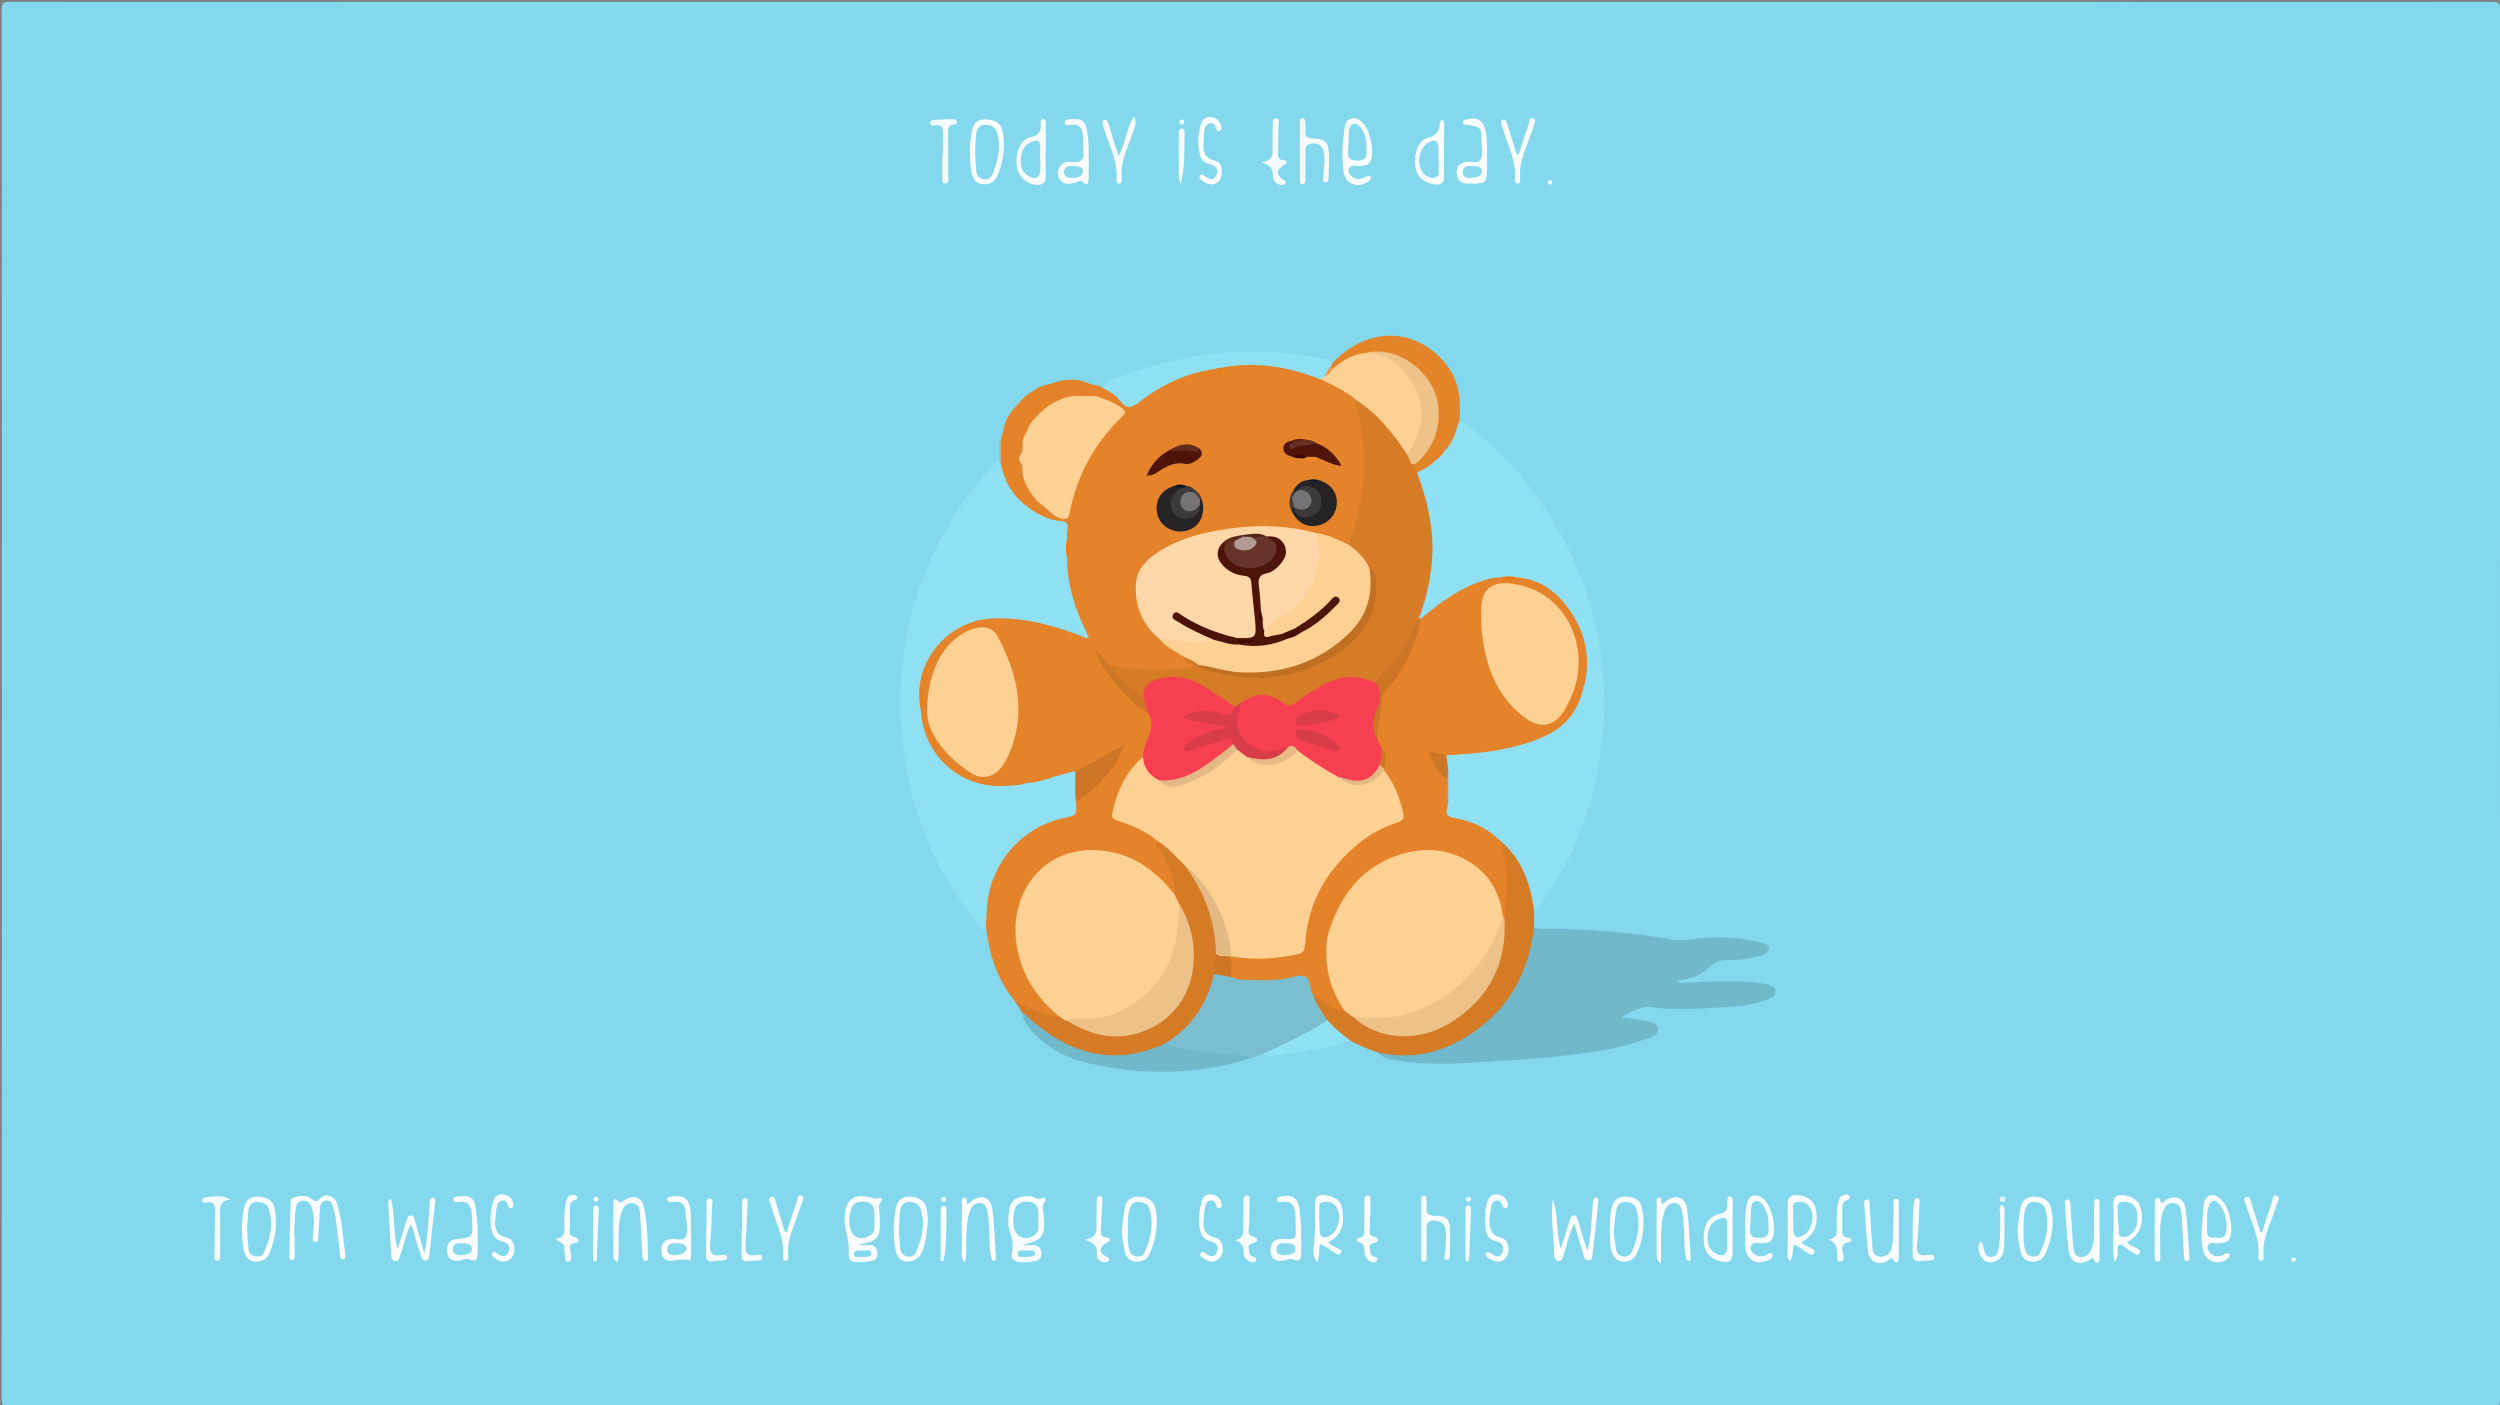 <?xml version="1.0" encoding="utf-8"?>
<!-- Generator: Adobe Illustrator 16.0.4, SVG Export Plug-In . SVG Version: 6.00 Build 0)  -->
<!DOCTYPE svg PUBLIC "-//W3C//DTD SVG 1.1//EN" "http://www.w3.org/Graphics/SVG/1.1/DTD/svg11.dtd">
<svg version="1.1" id="Calque_1" xmlns="http://www.w3.org/2000/svg" xmlns:xlink="http://www.w3.org/1999/xlink" x="0px" y="0px"
	 width="841.89px" height="473.176px" viewBox="0 0 841.89 473.176" enable-background="new 0 0 841.89 473.176"
	 xml:space="preserve">
<rect x="0" y="0" width="841.89" height="473.176" fill="#808080" stroke="none"/>
<g>
	<g>
		<path fill="#83D8EE" d="M719.621,0.657c39.863,0,79.726,0.022,119.589-0.061c2.207-0.004,2.713,0.379,2.712,2.669
			c-0.07,155.947-0.073,311.895,0.013,467.842c0.001,2.559-0.755,2.772-2.938,2.772c-278.493-0.05-556.985-0.05-835.479-0.001
			c-2.179,0.001-2.94-0.208-2.938-2.771C0.666,315.161,0.664,159.214,0.593,3.267c0-2.287,0.501-2.676,2.711-2.67
			c36.577,0.086,73.155,0.061,109.732,0.061c1.133,0.625,2.364,0.317,3.544,0.317c199.833,0.016,399.664,0.016,599.496,0
			C717.257,0.975,718.487,1.282,719.621,0.657z"/>
		<path fill-rule="evenodd" clip-rule="evenodd" fill="#89DAEF" d="M719.621,0.657c-1.46,1.144-3.17,0.634-4.763,0.634
			C557.657,1.316,400.455,1.314,243.253,1.314c-41.928,0-83.856,0.005-125.784-0.021c-1.486-0.001-3.086,0.464-4.434-0.637
			C315.231,0.657,517.426,0.657,719.621,0.657z"/>
		<path fill-rule="evenodd" clip-rule="evenodd" fill="#E48329" d="M348.319,131.477c1.915-1.878,4.641-1.708,6.893-2.735
			c3.596-0.387,7.19-0.503,10.78,0.064c1.658,0.943,3.736,0.66,5.316,1.83c2.705-0.724,4.238,1.268,5.946,2.678
			c3.19,2.632,3.149,2.689,6.592,0.221c6.356-4.556,13.237-8.003,20.877-9.82c1.47-0.35,2.965-0.851,4.475-0.126
			c0.441,0.246,0.631,0.809,1.171,0.94c-0.518-0.318-0.526-0.733-0.226-1.215c1.447-1.46,3.454-1.517,5.205-1.624
			c9.901-0.608,19.606,0.34,28.799,4.446c2.789,1.691,6.026,2.483,8.758,4.292c1.791,1.188,3.882,2.08,4.581,4.414
			c2.896,8.363,3.688,17,3.231,25.771c-0.359,6.904-2.015,13.566-4.176,20.107c-0.346,1.044-0.946,1.967-1.821,2.675
			c-1.772,1.059-3.371,0.059-4.995-0.459c-2.371-0.756-4.555-2.044-7.027-2.515c-7.845-1.619-15.805-2.121-23.753-1.595
			c-9.413,0.622-18.588,2.64-26.828,7.497c-8.863,5.226-10.709,12.733-5.704,21.736c1.178,2.119,2.61,4.018,4.4,5.647
			c1.171,2.376,3.644,3.212,5.585,4.671c1.023,0.77,2.203,1.333,3.045,2.343c0.523,0.848,1.268,1.454,2.062,2.043
			c0.864,0.641,1.319,1.47,0.445,2.485c-0.935,0.909-2.212,1.162-3.346,1.196c-7.939,0.245-15.945,1.43-23.711-1.325
			c-2.235-0.032-2.417-0.879-3.772-2.675c3.611,5.599,8.718,10.765,14.073,15.712c0.66,0.609,1.581,0.751,2.22,1.378
			c2.452,2.911,1.635,6.084,0.566,9.162c-0.703,2.024-1.394,4.053-2.039,6.095c-4.195,4.896-7.693,10.176-9.475,16.489
			c-0.664,2.351-0.087,3.666,2.251,4.479c3.081,1.073,6.062,2.411,8.808,4.22c1.193,0.786,2.363,1.568,2.906,2.98
			c1.305,3.722,4.006,6.789,5.042,10.618c0.661,2.447,2.237,4.905,0.354,7.494c-2.059,0.596-2.916-1.038-3.991-2.2
			c-4.88-5.274-10.639-9.115-17.766-10.524c-16.563-3.274-28.549,6.314-30.437,21.332c-1.37,10.893,2.678,19.855,9.815,27.767
			c1.376,1.525,3.803,2.446,3.448,5.164c-1.419,1.285-3.001,0.84-4.587,0.445c-4.06-1.01-7.588-2.961-10.542-5.932
			c-5.187-6.31-8.029-13.62-9.237-21.629c-0.178-1.18-0.356-2.358-0.535-3.538c-1.3-0.688-1.321-1.938-1.272-3.137
			c0.715-17.635,10.836-31.007,27.196-34.54c2.475-0.535,3.198-1.868,3.508-3.942c2.588-3.12,5.983-5.403,8.727-8.382
			c2.461-2.671,4.73-5.454,6.61-8.885c-5.072,2.516-9.202,6.351-14.655,7.584c-2.258,0.986-4.503,2.015-7.056,1.895
			c-1.629-0.508-3.212-0.154-4.797,0.257c-1.356,0.35-2.699,0.842-4.136,0.627c-0.388-0.059-0.755-0.265-1.167-0.196
			c0.489-0.018,0.823,0.162,0.879,0.7c-0.369,0.926-1.168,1.28-2.037,1.454c-17.557,3.512-29.749-4.894-34.567-22.123
			c-0.383-1.366-0.465-2.822,0.774-3.938c1.218-2.031,0.067-4.247,0.49-5.757c-0.04,1.433,0.25,3.46-0.18,5.468
			c-2.304,0.277-1.936-1.601-2.055-2.788c-1.482-14.766,10.76-28.685,25.559-29.281c8.196-0.33,16.116,0.913,23.865,3.509
			c1.925,0.645,3.805,1.514,6.195,1.805c-3.062-8.051-6.553-15.665-5.4-24.268c0.861-2.088,0.95-4.194,0.144-6.318
			c-0.667-1.983-0.117-4.362-1.949-5.97c-0.104-0.304-0.123-0.613-0.053-0.928c1.944-1.469,2.619-3.577,3.19-5.846
			c2.647-10.507,7.721-19.708,15.171-27.588c2.41-2.548,2.317-3.051-0.777-4.725c-1.748-0.946-3.65-1.469-5.521-2.08
			c-2.252-1.024-4.519-0.981-6.797-0.103c-4.876,0.935-8.989,3.179-12.206,7.017c-0.693,0.827-1.415,1.673-2.51,1.969
			c-0.413,0.018-0.413,0.28-0.295,0.619c0.141,1.967-1.095,3.541-1.439,5.361c-0.333,1.14-0.839,2.239-0.748,3.468
			c-0.062,1.018-0.103,2.035,0.006,3.054c-0.112,1.235,0.381,2.347,0.728,3.486c0.642,3.564,3.476,6.076,4.54,9.436
			c-0.7,1.793-2.146,2.475-3.946,2.643c-5.345-2.413-10.056-10.119-9.642-15.757c0.102-0.515,0.117-1.041,0.203-1.558
			c0.469-1.749,0.049-3.561,0.38-5.32c0.658-0.955,0.321-2.157,0.786-3.16c0.484-3.908,2.366-7.076,5.173-9.752
			C345.497,135.413,347.236,133.84,348.319,131.477z"/>
		<path fill-rule="evenodd" clip-rule="evenodd" fill="#8FE0F3" d="M491.571,141.295c17.472,12.548,30.247,28.863,38.839,48.512
			c7.256,16.595,10.581,34.011,9.717,52.053c-0.9,18.805-5.672,36.656-15.18,53.066c-1.862,3.215-3.864,6.349-5.867,9.479
			c-0.629,0.982-1.104,2.19-2.445,2.51c-1.612-0.817-1.764-2.441-1.987-3.91c-0.983-6.45-4.129-11.896-7.785-17.114
			c-0.566-0.807-1.386-1.388-2.221-1.919c-4.726-3.357-9.683-6.169-15.446-7.438c-3.106-0.684-3.628-2.386-2.329-6.062
			c0.161-0.252,0.356-0.484,0.56-0.701c0.907-3.316,0.824-6.638,0.098-9.973c-0.273-0.163-0.482-0.36-0.674-0.6
			c-0.884-1.605-1.291-3.232-0.31-4.943c2.882-1.952,6.262-1.563,9.459-1.888c7.539-0.761,14.873-2.256,21.986-4.952
			c9.4-3.562,13.858-10.882,14.832-20.267c1.25-12.038-3.052-21.85-13.49-28.581c-2.626-1.693-5.555-2.478-8.552-3.105
			c-1.739-0.735-3.483-0.644-5.229-0.014c-6.965,0.939-13.01,4.034-18.65,8.031c-1.861,1.319-3.654,2.738-5.484,4.102
			c-0.965,0.718-1.938,1.437-3.266,1.168c-0.353-0.125-0.613-0.352-0.794-0.678c-0.742-2.653,0.741-4.923,1.403-7.281
			c3.521-12.536,2.91-24.85-1.544-37.026c-0.491-1.339-1.035-2.66-0.792-4.134c1.028-2.718,3.934-3.307,5.786-5.097
			c1.372-0.986,2.572-2.144,3.51-3.561c1.594-2.179,2.923-4.489,3.755-7.08C489.826,142.786,490.157,141.582,491.571,141.295z"/>
		<path fill-rule="evenodd" clip-rule="evenodd" fill="#8FE0F3" d="M362.381,270.112c0.233,4.463,0.233,4.463-4.371,5.435
			c-13.414,2.829-23.875,14.404-25.462,28.262c-0.31,2.702-0.376,5.433-0.555,8.149c-0.173,1.394-0.244,2.306-1.685,0.537
			c-4.08-5.01-7.823-10.232-11.097-15.804c-9.185-15.63-14.207-32.491-15.669-50.558c-1.963-24.266,3.249-46.815,15.107-67.982
			c4.734-8.451,10.691-15.936,17.171-23.058c0.159-0.221,0.37-0.302,0.636-0.243c0.321,0.237,0.417,0.612,0.572,0.95
			c1.047,6.291,4.057,11.371,9.3,15.072c3.785,0.883,7.361,2.244,10.525,4.559c2.09,0.001,3.079,0.83,2.548,3.082
			c-0.209,0.89-0.033,1.872-0.033,2.811c0.177,2.231,0.176,4.462,0.001,6.693c-0.049,9.532,3.073,18.205,7.329,26.611
			c-1.298,0.605-2.177-0.308-3.121-0.66c-9.6-3.588-19.359-6.249-29.758-5.665c-15.565,0.875-27.062,15.888-23.705,31.01
			l0.001,0.013c0.875,15.35,13.709,26.582,29.015,25.297c2.258-0.19,4.59-0.097,6.757-0.993c2.946-0.92,5.792-2.289,9.003-2.036
			c2.408-0.668,4.816-1.336,7.225-2.004C364.512,263.039,363.797,266.567,362.381,270.112z"/>
		<path fill-rule="evenodd" clip-rule="evenodd" fill="#70B8CA" d="M516.598,312.222c1.426,0.778,2.983,0.58,4.506,0.586
			c14.007,0.05,27.909,1.067,41.729,3.557c3.641,0.655,7.576-0.304,11.374-0.55c6.464-0.418,12.852,0.039,19.121,1.711
			c1.005,0.268,2.372,0.564,2.36,1.911c-0.014,1.425-1.365,1.957-2.491,2.271c-3.586,0.999-7.234,1.749-10.985,1.636
			c-2.588-0.078-4.642,0.355-6.675,2.486c-2.64,2.767-6.472,3.874-10.949,4.453c1.413,1.188,2.315,0.687,3.188,0.639
			c8.734-0.48,17.472-0.951,26.185,0.327c0.431,0.063,0.891,0.111,1.272,0.299c1.133,0.555,2.711,0.743,2.7,2.453
			c-0.009,1.481-1.315,1.943-2.403,2.388c-3.776,1.546-7.792,2.433-11.801,2.601c-9.152,0.383-18.318,1.643-27.488,0.175
			c-3.747-0.6-6.586,1.506-10.32,3.414c3.384,0.493,6.046,0.77,8.656,1.304c1.551,0.318,3.593,0.559,3.803,2.556
			c0.217,2.054-1.743,2.554-3.249,3.132c-9.269,3.557-19.017,4.808-28.787,5.983c-11.279,1.359-22.628,1.753-33.95,2.466
			c-8.083,0.51-16.175,0.122-24.174-1.294c-1.604-0.283-3.139-0.976-4.23-2.329c1.308-1.624,3.047-0.86,4.555-0.656
			c8.717,1.185,16.753-0.996,24.059-5.446c12.19-7.427,19.679-18.267,22.087-32.467
			C514.924,314.449,515.124,312.978,516.598,312.222z"/>
		<path fill-rule="evenodd" clip-rule="evenodd" fill="#7BBECF" d="M425.22,354.901c-1.118,0.415-2.237,0.829-3.356,1.244
			c-8.516,1.082-16.848-0.308-25.165-1.888c-1.597-0.303-3.243-0.52-4.437-1.816c-0.786-1.55,0.199-2.561,1.252-3.312
			c6.747-4.816,11.122-11.246,13.339-19.199c0.3-1.075,0.859-2.004,1.914-2.538c2.168-0.753,4.082,0.343,6.078,0.839
			c0.88,0.051,1.601,0.36,1.972,1.215c0.038,0.322,0.002,0.605-0.435,0.61c0.039,0.129,0.212,0.165,0.429-0.008
			c0.586-0.468,1.066-1.086,1.856-1.273c6.27-0.537,12.601,0.07,18.83-1.268c1.997-0.429,3.561,0.716,4.422,2.616
			c0.584,1.29,0.98,2.648,1.438,3.98c0.301,1.958,0.967,3.701,2.333,5.247c1.062,1.2,1.931,2.651,1.606,4.44
			c-0.146,0.416-0.314,0.857-0.666,1.112C440.13,349.595,433.342,353.68,425.22,354.901z"/>
		<path fill-rule="evenodd" clip-rule="evenodd" fill="#D57B26" d="M446.985,343.624c-1.638-2.769-3.861-5.215-4.656-8.449
			c1.696-0.738,2.812,0.519,4.073,1.214c2.133,1.176,3.989,2.902,6.547,3.221c1.271,0.441,2.358,1.188,3.389,2.034
			c7.869,6.205,16.654,7.713,25.895,4.092c13.485-5.284,21.076-15.457,23.078-29.796c0.348-2.495,0.496-5.004,0.396-7.529
			c0.277-7.639,0.861-15.284-1.28-22.793c-0.238-0.836-0.489-1.995,0.904-2.354c6.112,5.075,9.147,11.836,10.622,19.442
			c0.271,1.395,0.457,2.806,0.682,4.209c-0.013,1.769-0.024,3.536-0.037,5.306c-2.014,17.603-10.57,30.818-26.447,38.949
			c-8.271,4.235-17.061,5.245-26.162,3.225c-3.219-1.001-6.289-2.349-9.247-3.959C450.765,349.75,448.122,347.545,446.985,343.624z"
			/>
		<path fill-rule="evenodd" clip-rule="evenodd" fill="#D57B26" d="M408.792,327.996c-2.265,10.105-7.591,18.057-16.522,23.47
			c-2.207,3.646-6.144,3.968-9.664,4.596c-13.106,2.336-24.442-1.82-34.529-10.066c-1.639-1.34-2.554-3.231-3.783-4.884
			c-0.843-1.328-1.687-2.657-2.53-3.986c3.572,1.436,6.856,3.527,10.605,4.574c1.462,0.408,2.897,0.797,4.425,0.714
			c1.259-0.745,2.266-0.051,3.286,0.569c6.53,3.244,13.205,5.726,20.701,4.061c9.991-2.221,16.289-8.277,18.923-18.161
			c2.261-8.486,0.293-16.342-3.558-23.915c-0.582-1.19-1.472-2.338-0.623-3.767c0.253-4.996-2.115-9.169-4.102-13.496
			c-0.653-1.425-2.703-2.432-1.634-4.495c1.617-0.714,2.75,0.271,3.775,1.221c2.238,2.07,4.513,4.115,6.357,6.575
			c3.074,5.09,6.932,9.76,8.558,15.628c1.362,4.916,2.492,9.88,2.116,15.051C410.712,323.994,410.636,326.249,408.792,327.996z"/>
		<path fill-rule="evenodd" clip-rule="evenodd" fill="#8FE0F3" d="M409.413,124.169c-9.595,1.362-18.139,5.282-25.692,11.192
			c-2.673,2.091-4.392,2.521-6.541-0.37c-1.48-1.99-3.631-3.283-5.872-4.356c1.19-3.071,4.394-3.16,6.748-4.036
			c10.571-3.929,21.44-6.612,32.749-7.768c12.001-1.227,23.748-0.124,35.495,2.041c1,0.184,1.949,0.296,2.544,1.235
			c0.501,0.527,0.39,1.108,0.157,1.703c-0.658,1.174-1.426,2.276-2.251,3.341c-0.634,0.437-1.322,0.682-2.105,0.574
			c-11.249-4.471-22.787-6.176-34.769-3.642C409.789,124.483,409.631,124.493,409.413,124.169z"/>
		<path fill-rule="evenodd" clip-rule="evenodd" fill="#E48429" d="M448.146,123.505c0.231-0.465,0.464-0.931,0.697-1.397
			c10.403-10.773,24.07-12.081,34.52-3.206c5.261,4.469,8.063,10.214,8.246,17.161c0.045,1.742-0.022,3.488-0.037,5.232
			c-1.271,3.769-2.172,7.719-5.19,10.635c-1.443,0.708-2.575,1.722-3.179,3.252c-1.638,1.873-3.781,2.96-6.028,3.889
			c-1.949,0.084-2.294-1.173-2.287-2.728c1.399-1.94,3.302-3.436,4.698-5.404c6.645-9.369,3.729-22.732-6.307-28.355
			c-4.025-2.254-8.17-4.231-12.996-2.573c-3.121,0.53-5.976,1.697-8.556,3.539c-0.876,0.625-1.764,1.255-2.943,1.068
			C448.28,124.414,447.919,124.127,448.146,123.505z"/>
		<path fill-rule="evenodd" clip-rule="evenodd" fill="#70B8CA" d="M344.294,341.111c0.976,0.109,1.404,0.959,2.032,1.526
			c13.535,12.22,28.551,16.701,45.944,8.828c5.931,2.224,12.208,2.565,18.394,3.438c3.725,0.525,7.536,0.228,11.201,1.241
			c-18.207,5.914-36.648,6.086-55.179,1.956c-7.598-1.692-14.286-5.288-19.537-11.241
			C345.67,345.186,344.505,343.396,344.294,341.111z"/>
		<path fill-rule="evenodd" clip-rule="evenodd" fill="#8FE0F3" d="M446.985,343.624c2.437,2.44,4.938,4.807,7.756,6.812
			c-7.07,2.638-14.461,3.845-21.923,4.324c-2.487,0.16-5.059,1.799-7.599,0.141C432.715,351.604,440.09,348.076,446.985,343.624z"/>
		<path fill-rule="evenodd" clip-rule="evenodd" fill="#FAFDFD" d="M288.607,419.293c1.395,0,2.79,0.025,4.185-0.006
			c1.837-0.041,2.526,1.118,2.669,2.667c0.14,1.517-0.588,2.495-2.192,2.687c-1.08,0.127-2.153,0.378-3.233,0.404
			c-3.904,0.095-4.335-0.348-4.213-4.234c0.117-3.7-1.585-7.131-1.398-10.882c0.3-6.017,3.135-8.236,8.97-6.62
			c0.713,0.198,1.292,0.504,2.162,0.239c1.744-0.53,1.699,0.426,0.885,1.512c-0.684,0.912-0.398,1.822-0.333,2.803
			C296.709,417.109,296.248,417.805,288.607,419.293z"/>
		<path fill-rule="evenodd" clip-rule="evenodd" fill="#FAFDFD" d="M343.955,419.3c1.403,0,2.808,0.006,4.212-0.002
			c1.68-0.01,2.309,1.11,2.483,2.501c0.186,1.472-0.403,2.472-2.019,2.834c-1.728,0.388-3.455,0.561-5.196,0.367
			c-1.986-0.22-3.156-0.88-2.636-3.411c0.395-1.918,0.276-4.007-0.494-6.02c-1.081-2.82-0.833-5.833-0.337-8.732
			c0.503-2.94,3.18-4.28,6.897-3.982c1.456,0.116,2.695,1.442,4.381,0.541c0.608-0.325,1.213,0.695,0.676,1.262
			c-1.323,1.399-0.564,2.89-0.438,4.348C352.121,416.373,351.028,417.818,343.955,419.3z"/>
		<path fill-rule="evenodd" clip-rule="evenodd" fill="#FBFDFE" d="M99.228,415.826c0,2.298,0.017,4.595-0.012,6.892
			c-0.008,0.619,0.105,1.509-0.742,1.586c-1.133,0.104-1.055-0.93-1.041-1.633c0.116-6.116,0.232-12.234,0.459-18.348
			c0.05-1.345,4.774-2.208,6.424-0.987c1.382,1.023,2.083,1.896,3.745,0.059c1.522-1.683,4.567-0.646,5.325,1.636
			c1.908,5.743,2.117,11.798,2.891,17.745c0.064,0.495,0.114,1.259-0.586,1.314c-1.068,0.086-1.109-0.878-1.196-1.6
			c-0.497-4.119-0.915-8.249-1.447-12.363c-0.167-1.288-0.519-2.571-0.949-3.801c-0.354-1.014-0.82-2.185-2.224-2.007
			c-1.399,0.178-2.04,1.208-2.128,2.528c-0.211,3.158-0.353,6.322-0.547,9.481c-0.044,0.72,0.206,1.83-0.778,1.895
			c-1.251,0.082-1.171-1.159-1.078-1.944c0.352-2.942,0.671-5.864-0.104-8.791c-0.446-1.685-1.137-3.258-3.159-3.17
			c-1.95,0.085-2.392,1.818-2.554,3.323c-0.291,2.712-0.323,5.451-0.464,8.179C99.12,415.822,99.174,415.824,99.228,415.826z"/>
		<path fill-rule="evenodd" clip-rule="evenodd" fill="#FBFDFE" d="M131.725,403.812c1.366,5.547,0.583,11.281,2.188,16.842
			c0.99-3.21,1.958-6.427,2.989-9.623c0.223-0.69,0.368-1.642,1.293-1.727c1.208-0.11,1.298,1.032,1.53,1.794
			c1.013,3.325,1.938,6.677,3.173,10.989c1.239-5.481,1.216-10.098,1.672-14.651c0.098-0.977,0.072-1.967,0.162-2.944
			c0.052-0.571,0.374-1.173,0.939-1.197c0.922-0.039,0.946,0.78,0.877,1.418c-0.659,6.187-1.343,12.37-2.04,18.553
			c-0.08,0.707-0.46,1.223-1.267,1.23c-0.783,0.007-1.178-0.486-1.386-1.157c-0.646-2.086-1.224-4.195-1.927-6.263
			c-0.508-1.492-0.434-3.211-1.73-4.645c-1.644,3.28-2.115,6.782-3.304,10.039c-0.362,0.992-0.434,2.412-1.92,2.185
			c-1.214-0.186-1.183-1.528-1.244-2.427c-0.389-5.774-0.682-11.556-0.978-17.336C130.734,404.506,130.785,404.008,131.725,403.812z
			"/>
		<path fill-rule="evenodd" clip-rule="evenodd" fill="#FBFDFE" d="M525.643,420.524c0.995-3.22,1.969-6.446,3-9.655
			c0.225-0.696,0.441-1.626,1.398-1.596c0.949,0.029,1.115,0.975,1.326,1.673c1.027,3.417,1.999,6.852,3.229,10.241
			c1.126-4.732,1.331-9.499,1.68-14.249c0.063-0.871,0.054-1.751,0.188-2.61c0.083-0.532,0.385-1.083,1.057-1.021
			c0.742,0.069,0.754,0.729,0.712,1.246c-0.18,2.175-0.392,4.348-0.633,6.518c-0.41,3.688-0.841,7.373-1.288,11.057
			c-0.112,0.922,0.143,2.174-1.229,2.333c-1.55,0.178-1.625-1.246-1.925-2.209c-1.002-3.213-1.902-6.458-2.991-10.206
			c-1.975,3.551-2.325,7.065-3.539,10.273c-0.373,0.985-0.395,2.455-1.818,2.351c-1.441-0.106-1.376-1.637-1.41-2.609
			c-0.213-6.051-1.28-12.08-0.489-18.183C524.964,409.25,523.827,415.058,525.643,420.524z"/>
		<path fill-rule="evenodd" clip-rule="evenodd" fill="#F9FCFD" d="M208.128,425.074c-1.427-0.529-1.554-1.348-1.559-2.068
			c-0.044-5.895-0.094-11.792-0.001-17.687c0.028-1.806,0.394-1.901,1.866-0.637c0.837,0.719,1.083-0.105,1.532-0.383
			c3.537-2.177,6.315-1.274,7.025,2.75c0.946,5.362,1.217,10.825,1.207,16.284c-0.001,0.639,0.017,1.499-0.927,1.324
			c-0.938-0.174-0.902-1.125-0.946-1.875c-0.256-4.354-0.486-8.711-0.735-13.065c-0.113-1.974-0.039-4.376-2.637-4.547
			c-2.483-0.163-3.397,1.977-3.952,4.092c-1.1,4.192-0.502,8.474-0.664,12.716C208.3,422.923,208.211,423.864,208.128,425.074z"/>
		<path fill-rule="evenodd" clip-rule="evenodd" fill="#F9FCFD" d="M707.076,414.733c0,2.956,0.007,5.911-0.005,8.866
			c-0.003,0.657-0.001,1.427-0.753,1.658c-0.606,0.186-0.942-0.269-1.125-0.877c-0.461-1.542-1.055-0.346-1.597-0.044
			c-3.567,1.99-6.404,0.893-6.944-3.13c-0.696-5.188-0.899-10.442-1.28-15.671c-0.044-0.604-0.173-1.504,0.709-1.579
			c1.064-0.09,1.1,0.892,1.149,1.624c0.252,3.707,0.449,7.419,0.688,11.127c0.084,1.307,0.127,2.629,0.377,3.907
			c0.254,1.297,0.668,2.595,2.385,2.687c1.502,0.08,2.537-0.681,3.203-1.893c0.966-1.758,1.273-3.707,1.29-5.698
			c0.027-3.503,0.031-7.006,0.065-10.508c0.007-0.652,0.055-1.489,0.897-1.48c0.812,0.008,0.915,0.821,0.919,1.487
			c0.016,3.175,0.007,6.349,0.007,9.523C707.067,414.733,707.072,414.733,707.076,414.733z"/>
		<path fill-rule="evenodd" clip-rule="evenodd" fill="#F9FCFD" d="M725.615,413.812c0-2.955-0.015-5.911,0.012-8.867
			c0.006-0.646,0.087-1.403,0.855-1.587c0.712-0.169,0.804,0.489,1.017,1.001c0.603,1.45,1.11,0.195,1.604-0.11
			c3.367-2.084,6.431-0.925,6.931,2.991c0.662,5.195,0.893,10.446,1.267,15.677c0.049,0.688,0.311,1.781-0.833,1.77
			c-0.962-0.011-0.99-1.002-1.034-1.771c-0.246-4.366-0.456-8.735-0.739-13.1c-0.128-1.974-0.198-4.374-2.663-4.663
			c-2.548-0.299-3.406,1.898-3.959,4.009c-1.13,4.314-0.37,8.719-0.64,13.073c-0.06,0.951,0.616,2.606-0.974,2.601
			c-1.19-0.005-0.84-1.563-0.855-2.482c-0.05-2.846-0.018-5.693-0.018-8.54C725.595,413.812,725.605,413.812,725.615,413.812z"/>
		<path fill-rule="evenodd" clip-rule="evenodd" fill="#F8FCFD" d="M452.069,51.444c0.002-2.748,0.342-5.453,0.693-8.164
			c0.195-1.502,0.615-2.867,2.146-3.384c1.516-0.512,2.742,0.333,3.825,1.31c2.651,2.391,4.214,9.72,2.859,12.904
			c-0.779,1.828-2.309,1.661-3.839,1.79c-1.21,0.102-2.771-0.674-3.504,0.92c-0.39,0.849,0.078,1.777,0.727,2.384
			c1.112,1.039,2.459,1.37,3.938,0.81c0.407-0.155,0.805-0.343,1.19-0.546c0.521-0.275,1.129-0.445,1.444,0.123
			c0.428,0.769-0.291,1.141-0.803,1.523c-3.211,2.394-7.346,1.072-8.2-2.833C452.062,56.073,452.207,53.728,452.069,51.444z"/>
		<path fill-rule="evenodd" clip-rule="evenodd" fill="#F8FCFD" d="M587.744,414.361c-0.339-2.964-0.004-5.899,0.492-8.804
			c0.521-3.059,2.723-3.892,5.262-2.111c3.056,2.144,5.046,10.227,3.409,13.59c-0.866,1.778-2.439,1.499-3.945,1.625
			c-1.123,0.094-2.522-0.562-3.27,0.786c-0.472,0.852-0.027,1.738,0.57,2.405c0.949,1.059,2.182,1.263,3.578,1.113
			c1.069-0.115,2.616-1.931,2.995-0.424c0.441,1.758-1.93,2.036-3.281,2.386c-2.809,0.727-5.272-1.098-5.755-4.357
			C587.5,418.542,587.744,416.434,587.744,414.361z"/>
		<path fill-rule="evenodd" clip-rule="evenodd" fill="#FAFDFD" d="M639.441,414.683c-0.004,2.949,0.024,5.897-0.017,8.846
			c-0.019,1.338-0.545,2.441-1.733,0.833c-1.062-1.436-1.414-0.072-1.988,0.227c-3.173,1.655-6.191,0.418-6.614-3.104
			c-0.637-5.299-0.893-10.645-1.288-15.973c-0.049-0.65-0.025-1.493,0.794-1.563c1.163-0.1,0.978,0.964,1.023,1.65
			c0.27,4.025,0.298,8.079,0.804,12.074c0.268,2.115-0.496,5.545,3.054,5.513c3.462-0.031,3.776-3.257,3.954-5.826
			c0.271-3.916,0.135-7.858,0.193-11.789c0.011-0.741-0.082-1.796,0.896-1.827c1.046-0.034,0.907,1.045,0.913,1.766
			C639.462,408.566,639.445,411.624,639.441,414.683z"/>
		<path fill-rule="evenodd" clip-rule="evenodd" fill="#F9FCFD" d="M602.87,424.669c-1.239-0.845-0.874-1.918-0.878-2.829
			c-0.019-5.352,0.138-10.706-0.004-16.054c-0.08-2.969,1.38-3.572,3.856-3.267c2.895,0.357,5.019,1.836,5.647,4.692
			c0.787,3.574,0.192,6.972-2.604,9.641c-0.612,0.584-1.456,0.927-2.259,1.421c0.751,1.181,2.137,1.34,3.184,2.013
			c0.623,0.4,1.625,0.727,1.143,1.657c-0.599,1.156-1.484,0.366-2.222-0.015c-1.53-0.791-2.652-2.264-4.569-2.761
			C603.505,420.906,604.002,422.877,602.87,424.669z"/>
		<path fill-rule="evenodd" clip-rule="evenodd" fill="#FAFDFD" d="M741.373,415.454c0.214-3.046,0.383-6.096,0.657-9.137
			c0.139-1.554,0.526-3.135,2.223-3.707c1.707-0.576,2.905,0.562,4.012,1.628c2.52,2.429,3.977,9.566,2.652,12.665
			c-0.766,1.793-2.338,1.634-3.872,1.761c-1.218,0.101-2.763-0.664-3.549,0.856c-0.444,0.859,0.127,1.733,0.749,2.357
			c1.188,1.191,2.607,1.531,4.194,0.804c0.397-0.182,0.78-0.397,1.184-0.562c0.422-0.172,0.905-0.232,1.173,0.199
			c0.362,0.586-0.071,0.995-0.464,1.382c-2.581,2.55-7.195,1.425-8.296-2.074C741.407,419.629,741.34,417.544,741.373,415.454z"/>
		<path fill-rule="evenodd" clip-rule="evenodd" fill="#FAFDFD" d="M377.79,414.215c0.29-2.382,0.493-4.779,0.893-7.143
			c0.436-2.583,2.008-4.176,4.705-4.108c2.674,0.067,5.001,0.984,5.682,3.961c1.219,5.327,0.135,10.432-1.907,15.335
			c-0.837,2.012-2.87,2.735-4.927,2.56c-2.123-0.181-3.19-1.779-3.562-3.758C378.252,418.809,377.802,416.55,377.79,414.215z"/>
		<path fill-rule="evenodd" clip-rule="evenodd" fill="#FAFDFD" d="M312.488,410.65c-0.272,3.424-0.525,6.805-1.625,10.048
			c-0.862,2.544-2.621,4.184-5.294,4.143c-2.815-0.043-3.748-2.181-4.14-4.664c-0.688-4.365-0.585-8.694,0.19-13.044
			c0.504-2.826,2.04-4.366,4.9-4.179c2.823,0.185,5.103,1.315,5.612,4.49C312.305,408.521,312.376,409.615,312.488,410.65z"/>
		<path fill-rule="evenodd" clip-rule="evenodd" fill="#FAFDFD" d="M679.412,414.305c0.314-2.488,0.523-4.995,0.972-7.459
			c0.445-2.442,2.024-3.901,4.559-3.884c2.552,0.016,4.93,0.829,5.655,3.56c1.464,5.517,0.363,10.863-1.916,15.933
			c-0.87,1.935-2.929,2.62-5.022,2.323c-1.982-0.281-2.965-1.792-3.312-3.624C679.92,418.903,679.425,416.648,679.412,414.305z"/>
		<path fill-rule="evenodd" clip-rule="evenodd" fill="#FAFDFD" d="M326.617,51.084c-0.088-2.312,0.253-4.574,0.656-6.843
			c0.474-2.667,1.957-4.153,4.676-4.061c2.694,0.092,5.125,1.048,5.689,3.98c0.97,5.045,0.302,10.041-1.604,14.779
			c-0.876,2.179-2.842,3.405-5.277,3.094c-2.262-0.289-3.139-1.97-3.609-4.101C326.645,55.652,326.7,53.372,326.617,51.084z"/>
		<path fill-rule="evenodd" clip-rule="evenodd" fill="#FAFDFD" d="M81.485,414.395c-0.094-2.529,0.203-5.016,0.675-7.498
			c0.477-2.503,1.875-3.958,4.443-3.948c2.697,0.011,5.215,0.888,5.836,3.776c1.106,5.141,0.38,10.241-1.587,15.084
			c-0.842,2.071-2.763,3.229-5.019,3.031c-2.411-0.212-3.374-1.976-3.845-4.25C81.561,418.522,81.583,416.463,81.485,414.395z"/>
		<path fill-rule="evenodd" clip-rule="evenodd" fill="#FAFDFD" d="M542.065,414.005c0.198-2.479,0.024-4.877,0.653-7.254
			c0.652-2.468,2.058-3.861,4.598-3.805c2.549,0.058,4.965,0.849,5.585,3.625c1.199,5.378,0.524,10.679-1.771,15.67
			c-0.878,1.909-2.753,2.804-4.913,2.578c-2.183-0.228-3.03-1.771-3.562-3.733C542.011,418.71,542.263,416.306,542.065,414.005z"/>
		<path fill-rule="evenodd" clip-rule="evenodd" fill="#FCFDFE" d="M559.358,425.522c-1.851-1.545-1.469-2.703-1.476-3.714
			c-0.04-5.468-0.039-10.936,0.014-16.402c0.008-0.764-0.388-2.082,0.866-2.095c1.333-0.013,0.288,1.482,0.876,2.086
			c0.654,0.11,0.91-0.455,1.303-0.773c3.215-2.613,6.673-1.582,7.207,2.532c0.702,5.403,0.799,10.885,1.169,16.331
			c0.04,0.593-0.002,1.186-0.71,1.167c-0.285-0.007-0.729-0.518-0.801-0.86c-0.244-1.171-0.449-2.365-0.499-3.558
			c-0.169-3.929-0.135-7.865-0.746-11.771c-0.254-1.621-0.645-3.178-2.505-3.343c-1.714-0.152-2.853,1.002-3.421,2.559
			c-1.063,2.912-1.188,5.98-1.265,9.035C559.305,419.41,559.358,422.105,559.358,425.522z"/>
		<path fill-rule="evenodd" clip-rule="evenodd" fill="#FCFDFE" d="M324.929,425.255c-1.444-1.528-0.99-2.892-1.002-4.117
			c-0.052-5.248-0.042-10.498,0.012-15.746c0.008-0.76-0.388-2.082,0.878-2.081c1.316,0.001,0.268,1.497,1.014,2.236
			c0.38-0.303,0.774-0.613,1.164-0.931c3.205-2.607,6.667-1.56,7.199,2.554c0.699,5.404,0.798,10.885,1.167,16.332
			c0.04,0.595-0.013,1.184-0.724,1.148c-0.288-0.015-0.722-0.524-0.793-0.871c-0.243-1.17-0.445-2.364-0.496-3.557
			c-0.167-3.93-0.135-7.865-0.747-11.771c-0.254-1.622-0.652-3.176-2.518-3.33c-1.714-0.142-2.846,1.015-3.412,2.572
			c-1.059,2.915-1.12,5.983-1.279,9.036C325.253,419.417,325.764,422.144,324.929,425.255z"/>
		<path fill-rule="evenodd" clip-rule="evenodd" fill="#FBFDFE" d="M447.258,418.296c0.91,1.186,2.154,1.425,3.161,2.043
			c0.607,0.372,1.702,0.621,1.193,1.585c-0.601,1.137-1.496,0.359-2.233-0.045c-1.59-0.871-2.862-2.313-4.8-2.85
			c-0.665,1.896,0.084,3.852-1.007,5.991c-1.688-1.982-1.24-4.012-1.085-5.761c0.405-4.586,0.433-9.173,0.332-13.757
			c-0.063-2.843,1.432-3.374,3.74-2.996c2.661,0.437,4.973,1.605,5.437,4.472c0.606,3.741,0.567,7.489-2.831,10.188
			C448.607,417.609,447.932,417.903,447.258,418.296z"/>
		<path fill-rule="evenodd" clip-rule="evenodd" fill="#FCFDFE" d="M712.132,424.929c-0.805-3.753-0.399-6.786-0.407-9.797
			c-0.008-3.177,0.133-6.358-0.033-9.525c-0.15-2.868,1.426-3.393,3.688-3.086c2.673,0.362,4.839,1.553,5.539,4.392
			c0.886,3.594,0.485,6.97-2.23,9.737c-0.67,0.684-1.585,1.126-2.411,1.695c0.67,0.943,1.761,1.228,2.695,1.767
			c0.764,0.44,2.295,0.747,1.488,1.98c-0.735,1.126-1.753-0.02-2.545-0.47c-0.854-0.484-1.679-1.045-2.438-1.667
			c-1.709-1.4-2.442-1.075-2.355,1.168C713.162,422.168,713.268,423.274,712.132,424.929z"/>
		<path fill-rule="evenodd" clip-rule="evenodd" fill="#F7FCFD" d="M352.123,50.934c0,2.844-0.059,5.689,0.02,8.531
			c0.054,1.972-0.854,2.817-2.743,2.787c-3.424-0.056-6.315-2.521-6.919-5.899c-0.802-4.474,0.958-9.229,4.202-10.03
			c2.664-0.658,4.125-1.605,3.726-4.535c-0.088-0.653-0.096-1.757,1.004-1.659c0.759,0.067,0.765,0.973,0.77,1.618
			c0.021,3.062,0.009,6.124,0.009,9.186C352.168,50.934,352.145,50.934,352.123,50.934z"/>
		<path fill-rule="evenodd" clip-rule="evenodd" fill="#F7FCFD" d="M582.596,402.782c1.327,0.636,0.918,1.866,0.921,2.869
			c0.018,5.359-0.12,10.72-0.025,16.077c0.052,2.932-1.268,3.665-3.877,3.09c-3.847-0.85-5.771-3.152-5.898-7.157
			c-0.159-5.028,1.486-7.97,5.388-8.882c2.036-0.477,2.709-1.436,2.593-3.39C581.643,404.482,581.444,403.371,582.596,402.782z"/>
		<path fill-rule="evenodd" clip-rule="evenodd" fill="#FAFCFD" d="M366.622,53.833c0,2.074,0.085,4.153-0.032,6.22
			c-0.069,1.219-0.04,2.981-2.089,1.167c-0.813-0.721-1.843,0.226-2.78,0.376c-1.61,0.259-3.311,0.728-4.562-0.801
			c-0.962-1.174-1.21-2.596-0.63-4.01c0.771-1.878,2.39-2.615,4.26-2.292c3.54,0.611,4.425-1.026,4.025-4.166
			c-0.179-1.4-0.077-2.834-0.105-4.253c-0.053-2.701-1.032-4.413-4.138-4.074c-0.762,0.083-2.083,0.427-2.06-0.836
			c0.018-1.034,1.259-0.948,2.121-1.018c3.909-0.318,4.858,0.562,5.536,4.552C366.683,47.739,366.638,50.781,366.622,53.833z"/>
		<path fill-rule="evenodd" clip-rule="evenodd" fill="#FAFDFD" d="M160.874,417.524c0,1.203,0.12,2.421-0.028,3.606
			c-0.217,1.729,0.525,4.555-3.115,2.865c-0.793-0.368-2.084,0.434-3.163,0.558c-2.313,0.266-3.861-0.588-4.058-3.108
			c-0.191-2.462,0.765-3.957,3.409-4.215c5.252-0.511,5.252-0.548,5.101-5.971c-0.021-0.765-0.081-1.528-0.142-2.292
			c-0.211-2.684-1.009-4.724-4.361-4.195c-0.684,0.107-1.761,0.275-1.834-0.789c-0.071-1.028,0.943-0.97,1.688-1.066
			c4.195-0.547,5.626,0.607,5.982,4.8c0.139,1.631,0.388,3.255,0.47,4.888c0.082,1.637,0.018,3.28,0.018,4.92
			C160.852,417.524,160.863,417.524,160.874,417.524z"/>
		<path fill-rule="evenodd" clip-rule="evenodd" fill="#FAFDFD" d="M438.207,417.216c0,1.312,0.102,2.635-0.025,3.935
			c-0.176,1.796,0.389,4.466-3.132,2.839c-0.71-0.328-1.872,0.408-2.84,0.539c-2.393,0.322-4.15-0.351-4.367-3.101
			c-0.211-2.688,0.987-4.157,3.755-4.195c0.766-0.011,1.541-0.086,2.295,0.01c1.863,0.235,2.603-0.538,2.484-2.391
			c-0.11-1.744-0.019-3.5-0.115-5.245c-0.166-2.968-0.799-5.521-4.754-4.823c-0.61,0.106-1.472,0.065-1.509-0.812
			c-0.034-0.816,0.737-0.909,1.398-1.038c4.118-0.804,5.936,0.585,6.29,4.805c0.138,1.631,0.385,3.254,0.472,4.888
			c0.081,1.526,0.017,3.061,0.017,4.591C438.187,417.216,438.196,417.216,438.207,417.216z"/>
		<path fill-rule="evenodd" clip-rule="evenodd" fill="#FAFDFD" d="M500.786,52.721c0,1.126,0,1.781,0,2.436
			c0,6.712,0,6.677-6.521,6.688c-2.307,0.004-3.508-1.207-3.714-3.291s0.798-3.553,2.977-4.027c1.675-0.364,3.977,0.797,4.951-0.656
			c1.195-1.78,0.442-4.24,0.397-6.4c-0.1-4.722-0.144-4.722-4.92-5.429c-0.523-0.077-1.212,0.019-1.309-0.671
			c-0.12-0.856,0.614-0.998,1.25-1.161c3.659-0.944,5.729,0.434,6.476,4.176C500.956,47.31,500.673,50.256,500.786,52.721z"/>
		<path fill-rule="evenodd" clip-rule="evenodd" fill="#F8FCFD" d="M485.463,40.333c1.185,0.618,0.847,1.601,0.85,2.396
			c0.016,5.466-0.098,10.933-0.01,16.396c0.046,2.803-1.232,3.391-3.693,2.888c-3.605-0.737-5.651-2.801-6.064-6.338
			c-0.463-3.962,1.23-8.559,4.107-9.219c3.06-0.702,4.128-2.28,4.237-5.085C484.902,41.024,485.256,40.69,485.463,40.333z"/>
		<path fill-rule="evenodd" clip-rule="evenodd" fill="#F6FBFD" d="M437.735,50.889c-0.001-3.063-0.018-6.127,0.01-9.19
			c0.007-0.722-0.198-1.798,0.813-1.864c0.98-0.064,0.994,0.964,1.031,1.717c0.043,0.874,0.09,1.755,0.017,2.624
			c-0.152,1.841,0.604,2.402,2.464,2.447c4.347,0.104,5.364,1.215,5.461,5.523c0.057,2.513-0.02,5.032-0.104,7.545
			c-0.023,0.733-0.108,1.788-1.05,1.766c-1.114-0.026-0.747-1.128-0.76-1.814c-0.049-2.714,0.801-5.355,0.25-8.153
			c-0.492-2.501-1.86-3.31-4.092-3.183c-2.402,0.136-2.174,1.945-2.166,3.608c0.015,2.844,0.013,5.688-0.038,8.532
			c-0.013,0.729-0.059,1.719-1.134,1.584c-0.835-0.105-0.685-1.01-0.689-1.624C437.721,57.234,437.736,54.061,437.735,50.889z"/>
		<path fill-rule="evenodd" clip-rule="evenodd" fill="#F7FCFD" d="M478.588,413.382c0-3.062-0.012-6.122,0.009-9.184
			c0.004-0.656,0.099-1.537,0.835-1.593c1.131-0.085,0.918,0.969,0.97,1.674c0.055,0.762,0.087,1.537,0.006,2.294
			c-0.221,2.065,0.461,2.859,2.724,2.834c4.021-0.043,5.081,1.104,5.197,5.028c0.08,2.729-0.01,5.465-0.084,8.196
			c-0.019,0.704,0.055,1.776-1.051,1.642c-1.06-0.127-0.838-1.174-0.709-1.866c0.484-2.601,0.58-5.208,0.38-7.837
			c-0.169-2.201-1.38-3.424-3.55-3.52c-1.688-0.073-2.978,0.408-2.914,2.566c0.093,3.168,0.035,6.342-0.002,9.512
			c-0.009,0.705,0.151,1.757-0.969,1.682c-0.745-0.05-0.827-0.938-0.831-1.589C478.576,419.941,478.588,416.662,478.588,413.382z"/>
		<path fill-rule="evenodd" clip-rule="evenodd" fill="#FBFDFE" d="M232.737,415.592c0,0.767,0.029,1.534-0.005,2.3
			c-0.099,2.176,0.279,4.375-0.313,6.526c-1.952-0.545-3.855-0.199-5.814,0.111c-2.343,0.371-3.771-0.74-3.894-3.251
			c-0.115-2.33,0.794-3.738,3.255-4.052c1.678-0.215,3.973,0.935,4.908-0.687c0.996-1.729,0.404-4.06,0.208-6.13
			c-0.041-0.435-0.23-0.865-0.214-1.293c0.12-3.061-0.922-4.875-4.387-4.337c-0.71,0.11-1.791,0.199-1.813-0.84
			c-0.021-0.961,0.996-0.933,1.759-1.023c4.168-0.497,5.769,0.827,6.155,5.122c0.029,0.327,0.046,0.656,0.047,0.984
			c0.004,2.189,0.002,4.379,0.002,6.569C232.666,415.592,232.701,415.592,232.737,415.592z"/>
		<path fill-rule="evenodd" clip-rule="evenodd" fill="#F8FCFD" d="M511.438,51.984c1.103-3.417,2.151-6.853,3.349-10.236
			c0.267-0.755,0.134-2.442,1.549-1.91c1.186,0.446,0.406,1.759,0.123,2.624c-0.784,2.392-1.637,4.762-2.54,7.111
			c-1.305,3.392-2.428,6.796-1.987,10.523c0.084,0.709,0.126,1.747-0.955,1.72c-0.781-0.02-0.906-0.905-0.841-1.552
			c0.598-5.83-2.241-10.842-3.8-16.158c-0.215-0.735-0.494-1.452-0.704-2.188c-0.182-0.636-0.367-1.381,0.484-1.636
			c0.854-0.255,1.116,0.48,1.313,1.103c1.123,3.535,2.226,7.078,3.335,10.617C510.988,51.996,511.213,51.99,511.438,51.984z"/>
		<path fill-rule="evenodd" clip-rule="evenodd" fill="#F8FCFD" d="M264.94,414.919c1.13-3.503,2.225-7.019,3.418-10.5
			c0.252-0.733,0.221-2.175,1.328-1.904c1.387,0.339,0.648,1.622,0.391,2.491c-0.403,1.362-0.975,2.673-1.417,4.024
			c-1.484,4.542-3.848,8.884-3.174,13.929c0.082,0.612,0.089,1.464-0.745,1.604c-0.904,0.151-1.086-0.674-1.028-1.299
			c0.588-6.283-2.546-11.667-4.132-17.425c-0.252-0.915-1.406-2.271,0.201-2.746c1.264-0.373,1.278,1.254,1.553,2.081
			c1.063,3.2,2,6.443,2.983,9.67C264.526,414.869,264.733,414.895,264.94,414.919z"/>
		<path fill-rule="evenodd" clip-rule="evenodd" fill="#F9FCFD" d="M405.332,47.785c-0.41,3.185,0.304,5.496,3.928,6.372
			c1.961,0.475,2.316,2.41,2.21,4.297c-0.096,1.708-0.873,2.961-2.507,3.479c-1.759,0.559-3.173-0.322-4.471-1.396
			c-0.441-0.365-0.771-0.836-0.375-1.4c0.44-0.63,0.939-0.323,1.385,0.041c1.428,1.166,3.104,1.909,4.08-0.172
			c1.079-2.304-0.616-3.336-2.633-3.889c-1.632-0.448-2.511-1.53-2.911-3.197c-0.839-3.511-0.609-6.948,0.471-10.345
			c0.548-1.725,1.851-2.385,3.591-2.093c1.665,0.28,2.735,1.333,3.197,2.923c0.177,0.609,0.187,1.376-0.602,1.672
			c-0.677,0.255-0.996-0.268-1.174-0.798c-0.377-1.123-0.902-2.153-2.297-1.705c-1.158,0.372-1.571,1.466-1.677,2.609
			C405.434,45.379,405.399,46.584,405.332,47.785z"/>
		<path fill-rule="evenodd" clip-rule="evenodd" fill="#F8FCFD" d="M761.778,414.852c1.073-3.299,2.096-6.616,3.254-9.885
			c0.321-0.908,0.209-2.809,1.548-2.375c1.575,0.51,0.396,2.087,0.091,3.119c-0.592,1.989-1.356,3.931-2.093,5.875
			c-1.396,3.694-2.774,7.382-2.258,11.46c0.079,0.627,0.019,1.481-0.824,1.537c-0.853,0.057-1.02-0.767-0.959-1.407
			c0.593-6.286-2.576-11.66-4.155-17.419c-0.239-0.873-1.201-2.158,0.008-2.604c1.582-0.582,1.505,1.235,1.801,2.106
			c1.078,3.159,1.989,6.375,2.964,9.569C761.362,414.836,761.57,414.844,761.778,414.852z"/>
		<path fill-rule="evenodd" clip-rule="evenodd" fill="#F8FCFD" d="M381.867,39.205c1.19,2.172,0.212,3.57-0.231,4.97
			c-1.67,5.276-4.606,10.238-3.832,16.104c0.085,0.643-0.049,1.477-0.854,1.542c-0.857,0.069-1.017-0.749-0.956-1.399
			c0.56-6.056-2.51-11.226-4.052-16.768c-0.117-0.421-0.315-0.822-0.412-1.247c-0.163-0.717-0.596-1.664,0.334-2.009
			c1.01-0.375,1.222,0.655,1.443,1.353c0.727,2.294,1.395,4.607,2.109,6.906c0.353,1.133,0.755,2.252,1.3,3.865
			C379.117,48.176,379.217,43.434,381.867,39.205z"/>
		<path fill-rule="evenodd" clip-rule="evenodd" fill="#FAFDFD" d="M501.541,410.834c0.132,2.709,0.393,5.077,3.634,5.831
			c1.84,0.428,2.847,1.929,2.826,3.939c-0.016,1.629-0.51,3.022-1.996,3.867c-1.697,0.965-3.168,0.072-4.597-0.716
			c-0.637-0.351-1.477-0.845-0.853-1.769c0.551-0.814,1.096-0.125,1.631,0.201c1.372,0.835,2.923,1.676,3.754-0.467
			c0.696-1.795-0.008-3.276-2.044-3.694c-2.623-0.54-3.532-2.388-3.686-4.735c-0.191-2.938-0.354-5.896,0.701-8.747
			c0.541-1.46,1.417-2.456,3.133-2.322c1.825,0.144,3.024,1.121,3.669,2.803c0.248,0.647,0.308,1.383-0.362,1.749
			c-0.794,0.434-1.126-0.215-1.4-0.857c-0.396-0.924-0.855-1.902-2.098-1.65c-1.278,0.26-1.604,1.347-1.762,2.475
			C501.895,408.145,501.713,409.55,501.541,410.834z"/>
		<path fill-rule="evenodd" clip-rule="evenodd" fill="#FAFDFD" d="M166.806,410.804c-0.382,3.158,0.588,5.257,3.993,6.03
			c1.833,0.417,2.396,2.199,2.429,3.895c0.035,1.754-0.819,3.164-2.496,3.897c-1.642,0.719-2.954-0.205-4.252-1.01
			c-0.578-0.358-1.104-0.918-0.708-1.615c0.494-0.869,1.077-0.272,1.598,0.106c1.4,1.019,2.947,1.514,3.834-0.389
			c0.865-1.852-0.12-3.239-2.043-3.665c-2.585-0.572-3.372-2.274-3.763-4.678c-0.508-3.12-0.115-6.091,0.79-9.022
			c0.518-1.68,1.865-2.439,3.602-2.069c1.608,0.342,2.708,1.367,3.045,3.044c0.11,0.546,0.058,1.166-0.482,1.452
			c-0.603,0.32-1.035-0.059-1.25-0.63c-0.396-1.049-0.762-2.214-2.223-1.834c-1.437,0.373-1.501,1.779-1.737,2.909
			C166.898,408.391,166.908,409.609,166.806,410.804z"/>
		<path fill-rule="evenodd" clip-rule="evenodd" fill="#FAFDFD" d="M405.364,410.772c-0.363,3.135,0.539,5.279,3.965,6.048
			c1.839,0.413,2.41,2.181,2.458,3.877c0.05,1.756-0.796,3.166-2.464,3.916c-1.64,0.738-2.956-0.177-4.255-0.979
			c-0.57-0.352-1.123-0.885-0.747-1.604c0.472-0.904,1.06-0.328,1.583,0.056c1.389,1.018,2.933,1.552,3.846-0.339
			c0.889-1.842-0.075-3.25-1.999-3.683c-2.569-0.578-3.389-2.244-3.792-4.657c-0.521-3.124-0.099-6.09,0.777-9.025
			c0.5-1.68,1.839-2.459,3.582-2.106c1.616,0.327,2.715,1.355,3.072,3.021c0.116,0.54,0.08,1.156-0.455,1.465
			c-0.599,0.345-1.036-0.014-1.26-0.583c-0.406-1.032-0.739-2.222-2.207-1.869c-1.455,0.349-1.521,1.758-1.761,2.885
			C405.461,408.359,405.468,409.578,405.364,410.772z"/>
		<path fill-rule="evenodd" clip-rule="evenodd" fill="#F6FBFD" d="M415.818,417.625c3.308-0.645,2.848-2.915,2.854-4.954
			c0.009-2.735,0.031-5.471,0.046-8.206c0.005-0.921,0.1-1.953,1.279-1.862c1.064,0.082,0.776,1.083,0.758,1.835
			c-0.077,3.281,0.112,6.593-0.268,9.837c-0.305,2.604,2.549,1.869,2.819,3.061c0.392,1.737-3.319,0.642-2.783,3.155
			c0.226,1.058,0.003,2.246,1.394,2.658c0.627,0.186,1.411,0.356,1.085,1.249c-0.349,0.956-1.233,0.799-1.953,0.55
			c-1.513-0.524-2.37-1.727-2.298-3.254C418.842,419.696,418.234,418.363,415.818,417.625z"/>
		<path fill-rule="evenodd" clip-rule="evenodd" fill="#F6FBFD" d="M424.704,54.717c3.971-0.6,3.91-2.626,3.847-4.761
			c-0.075-2.514,0.005-5.033,0.05-7.549c0.018-1.034-0.365-2.595,1.207-2.533c1.472,0.058,0.743,1.535,0.743,2.405
			c0.001,2.735-0.121,5.47-0.118,8.205c0.002,1.537-0.566,3.509,2.121,3.457c0.508-0.01,0.863,0.429,0.735,0.854
			c-0.101,0.338-0.548,0.621-0.9,0.828c-2.622,1.539-2.752,3.042-0.331,4.815c0.444,0.325,1.048,0.454,0.828,1.15
			c-0.254,0.808-0.967,0.82-1.617,0.683c-1.591-0.334-2.618-1.458-2.603-2.97C428.687,57.154,428.109,55.597,424.704,54.717z"/>
		<path fill-rule="evenodd" clip-rule="evenodd" fill="#F6FBFD" d="M461.31,409.399c0,1.641,0.241,3.327-0.055,4.913
			c-0.486,2.61,2.582,1.817,2.811,3.053c0.315,1.7-3.34,0.631-2.797,3.161c0.227,1.062,0.031,2.24,1.427,2.633
			c0.639,0.181,1.399,0.39,1.041,1.271c-0.378,0.932-1.257,0.771-1.976,0.506c-1.647-0.607-2.281-1.942-2.328-3.605
			c-0.038-1.315,0.125-2.614-1.741-2.979c-1.022-0.199-1.193-1.242-0.086-1.473c2.302-0.48,1.759-2.163,1.793-3.587
			c0.071-2.952,0.047-5.907,0.067-8.86c0.006-0.921,0.125-1.949,1.312-1.819c1.056,0.116,0.729,1.12,0.719,1.865
			c-0.023,1.641-0.007,3.281-0.007,4.922C461.43,409.399,461.369,409.399,461.31,409.399z"/>
		<path fill-rule="evenodd" clip-rule="evenodd" fill="#F6FBFD" d="M615.651,417.427c3.398-0.441,2.894-2.73,2.879-4.752
			c-0.019-2.519,0.008-5.025,0.43-7.524c0.222-1.309,0.716-2.295,2.007-2.725c0.64-0.213,1.4-0.277,1.794,0.356
			c0.469,0.755-0.038,1.206-0.777,1.405c-1.531,0.412-1.563,1.644-1.571,2.876c-0.014,2.189,0.015,4.38-0.017,6.569
			c-0.022,1.579-0.165,3.089,2.151,3.201c0.982,0.047,1.319,1.35,0.349,1.464c-3.143,0.369-2.547,2.29-2.177,4.257
			c0.162,0.86,0.475,1.976-0.66,2.214c-1.616,0.338-1.329-1.195-1.365-2.006C618.597,420.574,618.618,418.424,615.651,417.427z"/>
		<path fill-rule="evenodd" clip-rule="evenodd" fill="#F6FBFD" d="M187.227,417.067c2.911-0.17,2.91-1.979,2.838-3.927
			c-0.102-2.733-0.047-5.464,0.44-8.176c0.292-1.626,1.116-2.601,2.805-2.617c0.348-0.004,0.804,0.309,1.026,0.611
			c0.316,0.43,0.006,0.966-0.395,1.057c-2.492,0.564-1.975,2.537-2.013,4.216c-0.047,2.078,0.238,4.196-0.067,6.229
			c-0.399,2.661,2.696,1.686,2.94,3.037c0.333,1.845-3.485,0.331-2.859,2.96c0.227,0.953,0.318,1.941,0.417,2.919
			c0.072,0.708-0.132,1.362-0.952,1.451c-0.876,0.096-1.06-0.554-1.113-1.265c-0.082-1.089-0.322-2.188-0.234-3.263
			C190.212,418.431,188.204,418.714,187.227,417.067z"/>
		<path fill-rule="evenodd" clip-rule="evenodd" fill="#F4FBFD" d="M317.534,52.064c0-2.298-0.046-4.598,0.014-6.895
			c0.049-1.866-0.182-3.353-2.635-2.95c-0.633,0.104-1.464,0.271-1.633-0.584c-0.214-1.077,0.791-1.255,1.488-1.305
			c2.069-0.145,4.149-0.164,6.226-0.192c0.571-0.008,1.184,0.252,1.264,0.835c0.085,0.627-0.495,0.951-1.062,0.985
			c-2.162,0.132-1.898,1.744-1.9,3.126c-0.008,4.707,0.073,9.413,0.021,14.118c-0.011,0.952,0.455,2.617-1.134,2.555
			c-1.262-0.049-0.814-1.57-0.838-2.473c-0.062-2.406-0.021-4.814-0.021-7.222C317.393,52.064,317.463,52.064,317.534,52.064z"/>
		<path fill-rule="evenodd" clip-rule="evenodd" fill="#F4FBFD" d="M77.625,403.841c-4.357,0.708-3.458,3.769-3.468,6.361
			c-0.016,4.158,0.047,8.316,0.01,12.475c-0.008,0.78,0.148,2.022-1.165,1.88c-0.984-0.108-0.8-1.18-0.794-1.9
			c0.042-4.705,0.106-9.411,0.205-14.115c0.044-2.108,0.135-4.154-3.01-3.515c-0.55,0.112-1.158,0.017-1.288-0.669
			c-0.129-0.677,0.412-1.035,0.94-1.111C71.795,402.854,74.556,402.387,77.625,403.841z"/>
		<path fill-rule="evenodd" clip-rule="evenodd" fill="#FAFDFD" d="M365.214,417.528c4.283-0.749,4.057-3.134,4.04-5.449
			c-0.018-2.403,0.021-4.806,0.062-7.209c0.014-0.828-0.29-2.04,0.933-2.087c1.279-0.05,1.028,1.19,0.993,1.995
			c-0.124,2.832-0.375,5.658-0.472,8.489c-0.053,1.552-0.53,3.499,2.132,3.453c0.478-0.009,0.847,0.306,0.847,0.8
			c0,0.479-0.406,0.66-0.808,0.881c-2.897,1.589-3.036,3.193-0.397,4.796c0.465,0.283,1.117,0.359,0.944,1.052
			c-0.193,0.773-0.9,0.902-1.58,0.818c-1.67-0.208-2.663-1.279-2.552-2.866C369.523,419.865,368.699,418.359,365.214,417.528z"/>
		<path fill-rule="evenodd" clip-rule="evenodd" fill="#F5FBFD" d="M644.083,415.62c0.112-3.604-0.073-7.221,0.532-10.802
			c0.111-0.659,0.185-1.455,1.028-1.373c0.826,0.08,0.812,0.859,0.775,1.544c-0.245,4.692-0.278,9.407-0.793,14.069
			c-0.304,2.748,0.211,3.979,3.165,3.612c0.861-0.107,2.361-0.581,2.48,0.732c0.125,1.363-1.397,1.018-2.281,1.11
			c-4.902,0.517-4.904,0.498-4.907-4.297C644.083,418.686,644.083,417.152,644.083,415.62z"/>
		<path fill-rule="evenodd" clip-rule="evenodd" fill="#F7FCFD" d="M249.894,414.188c0-2.956-0.02-5.912,0.014-8.868
			c0.008-0.768,0.173-1.772,1.077-1.77c1.149,0.004,0.78,1.114,0.753,1.789c-0.177,4.48-0.284,8.969-0.662,13.433
			c-0.247,2.901,0.434,4.448,3.687,3.887c0.665-0.115,1.793-0.368,1.926,0.649c0.172,1.315-1.089,1.072-1.872,1.179
			c-0.974,0.134-1.979,0.052-2.946,0.212c-1.621,0.266-2.183-0.429-2.159-1.97c0.044-2.846,0.013-5.693,0.013-8.541
			C249.781,414.188,249.837,414.188,249.894,414.188z"/>
		<path fill-rule="evenodd" clip-rule="evenodd" fill="#FAFCFD" d="M237.945,414.041c0-2.625-0.053-5.252,0.028-7.874
			c0.03-0.972-0.49-2.694,1.047-2.593c1.459,0.095,0.806,1.785,0.776,2.758c-0.128,4.146-0.276,8.299-0.621,12.432
			c-0.237,2.834,0.362,4.482,3.666,3.9c0.729-0.129,2.02-0.43,1.99,0.911c-0.021,0.951-1.126,0.828-1.855,0.904
			c-0.979,0.103-1.988,0.024-2.94,0.229c-1.895,0.407-2.271-0.536-2.241-2.139c0.054-2.842,0.015-5.687,0.015-8.529
			C237.855,414.041,237.9,414.041,237.945,414.041z"/>
		<path fill-rule="evenodd" clip-rule="evenodd" fill="#FAFDFD" d="M666.676,418.157c1.435,0.504,1.049,1.568,1.301,2.317
			c0.452,1.343,0.634,2.918,2.582,2.81c1.809-0.1,2.204-1.448,2.484-2.933c0.733-3.895,0.572-7.816,0.504-11.742
			c-0.017-0.968-0.645-2.173,0.801-2.963c1.185,1.391,0.623,2.975,0.646,4.397c0.057,3.487,0.055,6.984-0.137,10.465
			c-0.115,2.093-1.231,3.716-3.354,4.403c-1.5,0.486-2.877,0.131-3.858-1.055C666.268,422.192,666.015,420.292,666.676,418.157z"/>
		<path fill-rule="evenodd" clip-rule="evenodd" fill="#F7FCFD" d="M316.775,424.71c0-5.776-0.004-11.519,0.005-17.261
			c0.001-0.684,0.161-1.393,0.986-1.425c0.613-0.024,0.969,0.51,0.955,1.104c-0.138,5.842,0.258,11.717-1.007,17.492
			C317.7,424.678,317.339,424.659,316.775,424.71z"/>
		<path fill-rule="evenodd" clip-rule="evenodd" fill="#F7FCFD" d="M397.641,61.948c-1.111-2.337-0.554-4.801-0.645-7.191
			c-0.128-3.368-0.045-6.742-0.035-10.114c0.002-0.683,0.178-1.378,1.016-1.378c0.624,0,0.935,0.539,0.924,1.131
			C398.796,50.261,399.076,56.157,397.641,61.948z"/>
		<path fill-rule="evenodd" clip-rule="evenodd" fill="#F8FCFD" d="M493.483,424.713c0-5.827-0.007-11.653,0.011-17.48
			c0.001-0.53,0.072-1.175,0.779-1.234c0.835-0.07,1.18,0.552,1.153,1.244c-0.221,5.819-0.481,11.637-0.73,17.455
			C494.292,424.702,493.888,424.708,493.483,424.713z"/>
		<path fill-rule="evenodd" clip-rule="evenodd" fill="#F8FCFD" d="M199.688,424.716c0-3.284-0.003-6.567,0.001-9.852
			c0.003-2.508,0.002-5.017,0.031-7.524c0.008-0.655,0.093-1.407,0.989-1.359c0.598,0.032,0.972,0.551,0.949,1.146
			c-0.231,5.871-0.491,11.741-0.742,17.61C200.507,424.729,200.097,424.723,199.688,424.716z"/>
		<path fill-rule="evenodd" clip-rule="evenodd" fill="#E48429" d="M348.319,131.477c0.449,0.648,1.776,1.608,0.87,2.012
			c-2.039,0.906-3.172,4.362-6.278,2.479C344.402,134.095,346.12,132.496,348.319,131.477z"/>
		<path fill-rule="evenodd" clip-rule="evenodd" fill="#E48429" d="M365.992,128.806c-3.592-0.022-7.185-0.043-10.779-0.064
			C358.812,127.681,362.407,127.387,365.992,128.806z"/>
		<path fill-rule="evenodd" clip-rule="evenodd" fill="#7EDDF2" d="M336.531,155.08c-0.237,0.004-0.474,0.009-0.71,0.014
			c0.016-2.435,0.029-4.869,0.051-7.304c0.001-0.086,0.057-0.225,0.121-0.249c0.461-0.168,0.462,0.234,0.579,0.49
			C337.493,150.386,337.384,152.734,336.531,155.08z"/>
		<path fill-rule="evenodd" clip-rule="evenodd" fill="#ADB49A" d="M336.531,155.08c0.013-2.35,0.026-4.7,0.04-7.05
			c0.166-0.084,0.339-0.149,0.52-0.195c0.484,0.433,0.343,1.016,0.375,1.557c-0.102,1.654,0.224,3.326-0.202,4.967
			c-0.078,0.481-0.157,0.961-0.235,1.442C336.862,155.561,336.696,155.32,336.531,155.08z"/>
		<path fill-rule="evenodd" clip-rule="evenodd" fill="#E1F4FA" d="M675.382,403.719c0.012,0.67-0.367,0.987-0.979,1.057
			c-0.467,0.053-0.895-0.094-1.029-0.575c-0.184-0.654,0.224-1.064,0.787-1.207C674.731,402.85,675.233,403.045,675.382,403.719z"/>
		<path fill-rule="evenodd" clip-rule="evenodd" fill="#F4FBFD" d="M494.621,404.678c-0.474,0.042-0.844-0.095-0.946-0.608
			c-0.097-0.482,0.114-0.853,0.565-0.997c0.632-0.205,1.064,0.091,1.116,0.729C495.393,404.246,495.134,404.611,494.621,404.678z"/>
		<path fill-rule="evenodd" clip-rule="evenodd" fill="#F3FAFC" d="M318.667,403.832c-0.082,0.443-0.247,0.837-0.771,0.854
			c-0.625,0.02-1.021-0.268-0.945-0.945c0.058-0.508,0.465-0.71,0.909-0.719C318.358,403.012,318.592,403.367,318.667,403.832z"/>
		<path fill-rule="evenodd" clip-rule="evenodd" fill="#F3FAFC" d="M398.842,41.097c-0.084,0.518-0.365,0.847-0.842,0.828
			c-0.604-0.024-1.016-0.333-0.85-1.024c0.116-0.482,0.496-0.662,0.961-0.641C398.659,40.284,398.76,40.707,398.842,41.097z"/>
		<path fill-rule="evenodd" clip-rule="evenodd" fill="#F4FBFD" d="M201.596,403.962c-0.081,0.511-0.452,0.722-0.898,0.732
			c-0.484,0.01-0.831-0.3-0.806-0.784c0.032-0.607,0.391-0.979,1.054-0.876C201.46,403.115,201.605,403.494,201.596,403.962z"/>
		<path fill-rule="evenodd" clip-rule="evenodd" fill="#F0F9FC" d="M521.895,60.635c0.452,0.028,0.824,0.225,0.874,0.688
			c0.048,0.449-0.227,0.784-0.693,0.835c-0.46,0.05-0.813-0.163-0.837-0.66C521.218,61.064,521.379,60.695,521.895,60.635z"/>
		<path fill-rule="evenodd" clip-rule="evenodd" fill="#F0F9FC" d="M772.48,423.412c0.46,0.106,0.723,0.426,0.676,0.866
			c-0.051,0.47-0.447,0.676-0.89,0.655c-0.521-0.024-0.668-0.43-0.638-0.863C771.662,423.576,772.016,423.401,772.48,423.412z"/>
		<path fill-rule="evenodd" clip-rule="evenodd" fill="#E48429" d="M337.274,149.213c-0.062-0.459-0.123-0.919-0.184-1.378
			c0.216-0.705,0.432-1.409,0.648-2.115c0.017,1.158,0.035,2.315,0.052,3.473C337.633,149.56,337.459,149.549,337.274,149.213z"/>
		<path fill-rule="evenodd" clip-rule="evenodd" fill="#FDD093" d="M398.77,291.181c-2.948-2.709-5.445-5.925-8.982-7.971
			c-3.793-3.25-8.293-5.134-12.955-6.706c-1.231-0.416-2.69-0.653-2.299-2.516c1.549-7.386,4.441-14.046,10.382-19.04
			c2.402,2.089,3.176,5.611,6.269,7.089c1.642,1.888,3.621,2.066,5.917,1.382c5.743-1.711,10.519-5.072,15.194-8.643
			c1.365-1.042,2.44-2.513,4.233-2.949c1.825-0.026,3.007,1.187,4.289,2.213c3.626,3.377,7.417,3.532,12.085,0.44
			c1.263-0.836,2.387-1.906,3.972-2.144c1.384-0.077,2.519,0.561,3.574,1.331c3.407,2.489,7.052,4.618,10.58,6.924
			c4.703,3.859,8.995,3.725,13.231-0.482c0.57-0.567,1.101-1.044,1.946-1.015c1.825,0.341,2.67,1.78,3.513,3.187
			c1.812,3.027,2.918,6.35,3.785,9.736c0.944,3.688,0.214,5.164-3.436,6.592c-11.772,4.61-20.168,12.745-25.445,24.157
			c-2.027,4.386-3.379,8.966-3.649,13.838c-0.221,3.993-1.46,5.41-5.311,6.347c-5.911,1.437-11.923,1.131-17.921,0.987
			c-1.244-0.029-2.294-0.646-3.266-1.385c-1.009-1.105-1.231-2.538-1.492-3.912C410.981,308.065,405.98,299.055,398.77,291.181z"/>
		<path fill-rule="evenodd" clip-rule="evenodd" fill="#FDD093" d="M359.424,343.745c-1.17,0.136-1.666-1.059-2.628-1.332
			c-8.15-6.764-13.485-15.089-14.663-25.844c-1.885-17.201,10.785-33.842,32.036-29.651c9.056,1.786,15.787,7.203,21.356,14.282
			c0.481,1.004,0.963,2.008,1.446,3.011c2.895,8.507,0.418,16.379-3.779,23.535c-6.212,10.591-15.517,16.719-28.246,16.677
			C363.07,344.417,361.279,343.842,359.424,343.745z"/>
		<path fill-rule="evenodd" clip-rule="evenodd" fill="#D67C27" d="M475.251,156.227c0.641,0.948,1.282,1.896,1.923,2.844
			c3.409,9.17,5.694,18.521,5.142,28.43c-0.399,7.16-1.974,14.023-4.49,20.703c0.83,2.921-1.396,4.892-2.427,7.142
			c-2.748,5.993-6.833,11.033-12.084,15.086c-0.646,0.189-1.328,0.215-1.94-0.005c-7.253-2.615-13.485-0.155-19.415,3.857
			c-0.452,0.306-0.962,0.544-1.358,0.915c-3.685,3.465-7.403,4.332-11.979,1.222c-3.271-2.224-6.728-0.641-9.859,1.16
			c-0.972,0.264-1.772,1.008-2.831,1.032c-1.618-0.035-2.82-0.986-4.082-1.836c-3.329-2.243-6.618-4.562-10.354-6.109
			c-2.44-1.011-4.978-1.393-7.633-1.302c-3.932,0.136-6.801,1.79-8.457,5.417c-0.694,0.462-1.476,0.517-2.151,0.119
			c-3.867-2.276-6.949-5.408-9.556-9.019c-0.396-0.548-0.276-1.241,0.237-1.776c6.838,1.33,13.75,1.483,20.686,1.32
			c2.6-0.062,5.134-0.409,7.577-1.324c0.593-0.515,1.288-0.322,1.96-0.281c6.046,2.313,12.387,3.876,18.77,3.709
			c8.312-0.218,16.342-2.255,23.648-6.661c5.932-3.577,10.92-7.921,14.001-14.267c1.843-3.798,1.892-7.791,1.719-11.843
			c-0.051-1.173-0.744-2.02-1.609-2.737c-1.829-2.022-3.425-4.25-5.441-6.118c-0.691-0.64-1.519-1.333-1.146-2.511
			c3.604-9.826,5.803-19.885,5.297-30.44c-0.247-5.153-1.114-10.181-2.387-15.163c-0.253-0.989-1.171-1.968-0.267-3.074
			c1.906-0.778,3.041,0.632,4.272,1.588c5.728,4.444,10.091,10.054,13.745,16.26C475.452,153.715,476.161,154.864,475.251,156.227z"
			/>
		<path fill-rule="evenodd" clip-rule="evenodd" fill="#FED7A8" d="M390.217,214.979c-5.615-4.831-8.139-11.032-7.694-18.334
			c0.299-4.914,3.53-8.107,7.384-10.659c6.328-4.19,13.487-6.227,20.854-7.485c10.769-1.838,21.529-1.94,32.177,0.957
			c2.246,1.416,2.573,3.696,2.614,6.037c0.148,8.473-3.59,15.166-9.686,20.72c-1.292,1.177-2.68,2.31-4.235,3.091
			c-2.228,1.117-3.493,2.783-3.77,5.238c-2.276,1.424-2.827-0.072-3.2-1.881c0.021-1.308,0.41-2.639-0.233-3.911
			c-0.232-0.926-0.243-1.907-0.692-2.781c-0.084-0.313-0.138-0.63-0.167-0.953c-0.489-2.571-0.416-5.198-0.859-7.787
			c-0.382-2.237,0.63-4.052,2.758-5.087c1.179-0.574,2.344-1.161,3.377-1.987c1.919-1.534,3.088-3.326,2.391-5.935
			c-0.744-2.783-3.027-2.337-5.039-2.493c-2.328-0.579-4.685-0.833-7.08-0.647c-2.469,0.337-4.858,0.882-6.792,2.62
			c-1.518,2.229-1.119,4.409,1.175,6.451c1.608,1.432,3.58,2.048,5.631,2.417c2.14,0.384,3.057,1.663,3.458,3.751
			c1.01,5.261,0.572,10.651,1.623,15.91c0.438,2.188-0.664,3.572-3.057,3.632c-1.31,0.033-2.621,0.024-3.927,0.014
			c-6.865-0.804-13.068-3.412-18.9-7.026c1.422,0.812,2.786,1.712,4.227,2.482c1.452,0.775,3.032,1.261,4.479,2.034
			c1.251,0.668,2.756,1.262,1.646,3.188c-5.083,1.839-10.161,1.505-15.193-0.132C392.371,216.056,391.313,215.448,390.217,214.979z"
			/>
		<path fill-rule="evenodd" clip-rule="evenodd" fill="#FDD093" d="M312.18,239.856c0.031-15.324,6.743-25.345,15.769-28.182
			c3.271-1.028,6.512-0.253,8.03,2.634c6.65,12.649,9.826,25.726,3.806,39.613c-0.69,1.592-1.583,3.142-2.63,4.522
			c-2.472,3.256-6.464,4.194-9.927,2.021C317.946,254.643,312.326,246.525,312.18,239.856z"/>
		<path fill-rule="evenodd" clip-rule="evenodd" fill="#FDD093" d="M390.217,214.979c5.07,0.358,10.046,1.845,15.199,1.25
			c1.163-0.134,2.424,0.241,3.395-0.748c1.463-1.416,3.064-0.571,4.596-0.221c1.271,0.29,2.552,0.513,3.83,0.753
			c5.493,1.447,10.598-0.349,15.729-1.896c1.668-0.56,3.214-1.398,4.801-2.143c4.039-2.217,7.48-5.214,10.81-8.359
			c-3.676,3.406-7.523,6.578-12.008,8.888c-1.549,0.891-3.257,1.408-4.895,2.094c-1.338,0.411-2.688,0.937-3.851-0.384
			c-2.338-2.186-1.064-3.581,1.062-4.756c6.08-3.36,10.815-7.971,13.571-14.454c2.179-5.125,2.499-10.298,0.483-15.548
			c4.013,0.486,7.568,2.266,11.162,3.938c3.004,2.103,5.55,4.611,7.078,8.017c2.248,5.132,1.49,10.193-0.613,15.103
			c-2.55,5.952-7.206,10.148-12.533,13.466c-6.639,4.133-13.873,6.424-21.801,7.241c-7.73,0.797-14.867-1.013-22.128-2.789
			c-1.865-0.739-3.646-1.625-5.113-3.039C395.96,219.398,392.554,217.921,390.217,214.979z"/>
		<path fill-rule="evenodd" clip-rule="evenodd" fill="#FDD093" d="M346.446,143.379c3.846-5.091,8.443-9.058,15.039-10.027
			c2.626-0.394,5.25-0.542,7.866,0.075c2.815,1.117,5.713,1.982,8.242,3.814c1.478,1.07,1.647,1.728,0.346,2.979
			c-9.418,9.05-15.346,20.012-17.782,32.839c-0.413,2.174-1.825,1.725-3.234,1.518c-3.658-0.251-6.062-2.166-7.361-5.548
			c-2.444-2.714-4.445-5.675-5.194-9.332c-0.832-1.182,0.17-2.672-0.651-3.855c-0.708-0.93-0.703-1.859,0-2.789
			c0.826-1.189-0.189-2.69,0.658-3.876c-0.2-2.244,1.921-3.657,2.067-5.778L346.446,143.379z"/>
		<path fill-rule="evenodd" clip-rule="evenodd" fill="#F64051" d="M385.058,234.616c-0.063-3.205,1.547-4.971,4.592-5.863
			c5.625-1.649,10.827-0.667,15.688,2.305c3.624,2.216,7.089,4.692,10.626,7.053c0.327,3.122-1.125,4.362-4.476,3.659
			c-2.981-0.626-5.898-1.891-9.053-0.484c3.016,0.961,6.19,1.111,9.232,1.865c0.961,0.237,2.2,0.431,2.331,1.499
			c0.169,1.369-1.207,1.703-2.215,1.992c-3.463,0.994-7.021,1.732-10.272,4.483c3.658-0.936,6.724-2.194,9.887-3.132
			c2.799-0.829,3.601-0.294,4.364,2.558c-0.447,1.138-1.108,2.135-2.027,2.938c-4.469,3.902-9.391,7.115-14.885,9.366
			c-2.779,1.14-5.663,1.582-8.474-0.063c-3.272-1.602-5.202-4.138-5.46-7.841c0.044-2.181,0.661-4.165,1.556-6.177
			c1.281-2.88,2.058-5.938,0.011-8.902C384.994,238.395,383.572,236.899,385.058,234.616z"/>
		<path fill-rule="evenodd" clip-rule="evenodd" fill="#FDD093" d="M473.903,153.076c-4.723-7.052-9.904-13.674-17.16-18.358
			c-3.6-3.087-7.88-4.998-12.104-6.994c0.483-0.295,0.963-0.592,1.442-0.888c0.887-0.912,1.579-2.026,2.741-2.654
			c3.228-2.776,6.717-5.001,11.129-5.279c7.744-1.231,14.887,4.222,18.052,11.625c2.797,6.541,2.542,13.175-0.69,19.563
			C476.624,151.452,476.039,153.232,473.903,153.076z"/>
		<path fill-rule="evenodd" clip-rule="evenodd" fill="#CC7625" d="M362.381,270.112c-0.569-3.495-0.118-7.016-0.267-10.521
			c5.887-2.092,10.745-6.067,16.459-8.729C375.602,259.307,369.616,265.225,362.381,270.112z"/>
		<path fill-rule="evenodd" clip-rule="evenodd" fill="#262326" d="M404.723,168.256c1.46,4.775-0.64,9.18-4.967,10.417
			c-4.248,1.214-8.771-1.138-9.917-5.155c-1.313-4.603,1.028-8.641,5.761-9.936c0.589,0.594,1.577-0.19,2.109,0.608
			c0.497,1.609-1.207,2.162-1.615,3.35c-0.52,1.512-0.763,3.011,0.352,4.312c1.034,1.206,2.341,1.907,4.044,1.47
			c1.736-0.445,2.529-1.557,2.501-3.313c0.097-0.663,0.338-1.256,0.833-1.727C404.116,168.052,404.417,168.044,404.723,168.256z"/>
		<path fill-rule="evenodd" clip-rule="evenodd" fill="#252326" d="M435.679,164.927c1.058-1.783,2.502-3.012,4.643-3.246
			c1.307,0.507,2.615,0.482,3.926,0.017c3.939,1.278,6.089,4.118,5.934,7.837c-0.151,3.626-2.662,6.604-6.226,7.386
			c-3.849,0.844-6.906-0.757-8.943-4.683c-0.389-0.662-0.378-1.203,0.45-1.498c0.576,0.061,0.991,0.39,1.353,0.814
			c1.759,2.066,3.7,1.541,5.45,0.146c1.7-1.354,1.779-3.285,0.613-4.968c-1.289-1.859-3.026-2.89-5.198-1.047
			c-0.428,0.262-0.886,0.383-1.387,0.315C435.796,165.809,435.431,165.542,435.679,164.927z"/>
		<path fill-rule="evenodd" clip-rule="evenodd" fill="#4F1409" d="M404.109,151.206c1.394,1.93,0.004,2.961-1.333,3.934
			c-1.087,0.792-2.462,1.311-3.707,1.06c-3.448-0.696-6.14,0.716-8.839,2.513c-1.031,0.686-2.11,1.534-4.067,1.393
			c1.593-3.829,4.041-6.484,7.405-8.388C397.027,150.421,400.561,150.659,404.109,151.206z"/>
		<path fill-rule="evenodd" clip-rule="evenodd" fill="#501409" d="M435.065,153.766c-1.646-0.347-2.963-1.216-2.868-3
			c0.078-1.502,1.405-2.071,2.789-2.295c0.472-0.321,0.759-0.022,1.043,0.296c2.292,0.802,4.67-0.216,6.97,0.338
			c3.769,1.379,6.591,3.792,8.798,7.765c-3.146-0.192-5.203-1.735-7.521-2.448c-0.154,0.003-0.309,0.006-0.462,0.009
			c-1.234-0.024-2.471,0.094-3.7-0.104C438.494,153.571,436.771,153.749,435.065,153.766z"/>
		<path fill-rule="evenodd" clip-rule="evenodd" fill="#CD7625" d="M385.058,234.616c0.475,1.751,0.95,3.503,1.425,5.255
			c-5.209-2.754-8.956-7.083-12.43-11.673c-2.133-2.819-4.208-5.7-5.102-9.259c2.077,1.356,2.721,4.045,4.986,5.166
			C376.538,228.78,380.724,231.776,385.058,234.616z"/>
		<path fill-rule="evenodd" clip-rule="evenodd" fill="#3B393C" d="M404.041,170.075c0.19,2.931-1.796,4.094-4.124,4.601
			c-2.272,0.496-4.215-0.696-5.128-2.67c-0.984-2.129-0.998-4.469,1.055-6.26c0.572-0.5,1.185-0.951,1.779-1.424
			c0.437-0.884,1.42-0.186,1.988-0.689c1.078,0.001,1.908,0.514,2.623,1.267c0.228,0.239,0.282,0.517,0.185,0.829
			c-0.505,0.772-1.36,0.992-2.129,1.355c-1.029,0.486-1.396,1.335-1.064,2.387c0.375,1.185,1.311,1.291,2.342,0.951
			C402.375,170.154,403.15,169.728,404.041,170.075z"/>
		<path fill-rule="evenodd" clip-rule="evenodd" fill="#E48429" d="M349.561,169.029c2.599,1.657,4.45,4.307,7.361,5.548
			c-0.022,0.285-0.046,0.569-0.069,0.854c-3.987-0.413-7.408-2.136-10.525-4.559C347.406,170.258,348.483,169.644,349.561,169.029z"
			/>
		<path fill-rule="evenodd" clip-rule="evenodd" fill="#632D20" d="M404.109,151.206c-0.524,0.364-1.223,1.157-1.545,1.025
			c-2.962-1.209-6.02-0.094-8.995-0.514C397.617,149.149,401.153,148.978,404.109,151.206z"/>
		<path fill-rule="evenodd" clip-rule="evenodd" fill="#663225" d="M442.999,149.106c-2.237,1.237-4.999,0.39-7.214,1.833
			c-0.478,0.311-1.454,0.392-1.615-0.465c-0.188-1.001,0.766-1.138,1.494-1.341c1.208-1.723,3.097-0.521,4.579-1.065
			C441.211,148.283,442.226,148.374,442.999,149.106z"/>
		<path fill-rule="evenodd" clip-rule="evenodd" fill="#E58225" d="M354.891,261.595c-2.935,0.975-5.882,1.889-9.003,2.035
			c-0.618-0.066-1.235-0.132-1.853-0.198C347.75,263.247,350.978,260.2,354.891,261.595z"/>
		<path fill-rule="evenodd" clip-rule="evenodd" fill="#ED7B15" d="M359.37,188.018c-0.536-2.231-0.558-4.462-0.001-6.693
			C360.562,183.555,360.56,185.787,359.37,188.018z"/>
		<path fill-rule="evenodd" clip-rule="evenodd" fill="#D17825" d="M398.989,221.393c1.668,0.6,3.283,1.295,4.574,2.567
			c0.415,0.282,0.403,0.545-0.036,0.789c-0.443-0.215-0.886-0.431-1.328-0.646C401.223,223.088,398.954,223.605,398.989,221.393z"/>
		<path fill-rule="evenodd" clip-rule="evenodd" fill="#3D0605" d="M435.065,153.766c1.758-0.945,3.51-0.985,5.254,0.034
			c-0.219,0.388-0.56,0.569-0.995,0.592c-0.136-0.005-0.271-0.01-0.408-0.015C437.62,154.247,436.267,154.486,435.065,153.766z"/>
		<path fill-rule="evenodd" clip-rule="evenodd" fill="#E48429" d="M369.351,133.428c-2.623-0.025-5.245-0.05-7.867-0.075
			C364.115,132.452,366.738,132.355,369.351,133.428z"/>
		<path fill-rule="evenodd" clip-rule="evenodd" fill="#EC7C18" d="M310.114,239.314c0-2.277,0-4.555,0-6.833
			c0.487,2.296,1.366,4.616,0.002,6.846C310.116,239.327,310.114,239.314,310.114,239.314z"/>
		<path fill-rule="evenodd" clip-rule="evenodd" fill="#443A36" d="M435.624,170.955c-0.204,0.427-0.408,0.855-0.612,1.283
			c-1.103-2.044-0.962-4.096-0.039-6.153c0.499,0.217,0.813,0.603,1.014,1.096c0.495,1.147,0.683,2.3,0.045,3.463
			C435.896,170.748,435.76,170.852,435.624,170.955z"/>
		<path fill-rule="evenodd" clip-rule="evenodd" fill="#0E1725" d="M399.611,163.632c-0.52,0.645-1.253,0.668-1.988,0.688
			c-0.751-0.035-1.505-0.064-2.024-0.738C396.944,162.984,398.28,163.111,399.611,163.632z"/>
		<path fill-rule="evenodd" clip-rule="evenodd" fill="#63240F" d="M440.243,148.068c-1.526,0.355-3.052,0.711-4.579,1.066
			c-0.227-0.222-0.452-0.442-0.678-0.663C436.67,147.447,438.465,147.859,440.243,148.068z"/>
		<path fill-rule="evenodd" clip-rule="evenodd" fill="#F2770C" d="M337.274,149.213c0.172-0.008,0.345-0.015,0.517-0.021
			c-0.182,1.722,0.469,3.529-0.527,5.167C337.267,152.644,337.271,150.929,337.274,149.213z"/>
		<path fill-rule="evenodd" clip-rule="evenodd" fill="#F38E2C" d="M444.275,154.423c-1.795,1.001-3.582,1.02-5.359-0.047
			l0.022,0.011c1.783-0.428,3.563-0.483,5.339,0.039L444.275,154.423z"/>
		<path fill-rule="evenodd" clip-rule="evenodd" fill="#4D403A" d="M402.171,165.827c0.021-0.31,0.042-0.62,0.063-0.929
			c1.278,0.787,2.168,1.861,2.489,3.358l-0.295,0.006l-0.294-0.025C402.394,168.318,401.996,167.306,402.171,165.827z"/>
		<path fill-rule="evenodd" clip-rule="evenodd" fill="#E48429" d="M344.374,149.178c-0.083,1.316,0.17,2.688-0.658,3.876
			C343.828,151.744,343.34,150.332,344.374,149.178z"/>
		<path fill-rule="evenodd" clip-rule="evenodd" fill="#E48429" d="M343.716,155.842c0.846,1.179,0.552,2.55,0.651,3.855
			C343.344,158.548,343.826,157.145,343.716,155.842z"/>
		<path fill-rule="evenodd" clip-rule="evenodd" fill="#0F1826" d="M444.247,161.698c-1.312,0.899-2.621,0.908-3.926-0.017
			C441.632,161.295,442.94,161.314,444.247,161.698z"/>
		<path fill-rule="evenodd" clip-rule="evenodd" fill="#EC7A15" d="M409.413,124.169c0.134-0.14,0.288-0.168,0.462-0.085
			c0.625,0.092,1.25,0.184,2.31,0.34C410.889,125.04,410.121,124.884,409.413,124.169z"/>
		<path fill-rule="evenodd" clip-rule="evenodd" fill="#E48429" d="M346.441,143.4c-0.467-0.193-1.062-0.291-1.058-0.939
			c0.001-0.169,0.387-0.336,0.597-0.504c0.155,0.474,0.31,0.948,0.466,1.423C346.446,143.379,346.441,143.4,346.441,143.4z"/>
		<path fill-rule="evenodd" clip-rule="evenodd" fill="#413A38" d="M435.048,167.546c-0.024-0.487-0.049-0.973-0.074-1.46
			c0.235-0.386,0.47-0.772,0.705-1.159c0.23,0.233,0.462,0.467,0.692,0.7C436.688,166.789,436.607,167.677,435.048,167.546z"/>
		<path fill-rule="evenodd" clip-rule="evenodd" fill="#E48329" d="M414.689,322.043c7.546,1.432,15.016,0.812,22.47-0.74
			c1.988-0.414,2.268-1.811,2.366-3.396c0.887-14.213,7.474-25.355,18.398-34.154c3.792-3.055,8.078-5.258,12.672-6.771
			c1.888-0.621,2.372-1.468,1.924-3.321c-1.245-5.151-2.991-10.053-6.4-14.219c-0.289-0.147-0.48-0.373-0.562-0.688
			c-0.001-2.282,0.604-4.7-1.492-6.506c-0.695-1.04-1.229-2.134-1.134-3.435c-0.454-4.03,1.253-7.807,1.374-11.768
			c-0.421-2.506,0.845-4.53,2.271-6.25c5.322-6.412,8.408-13.958,11.379-21.584c0.119-0.308,0.293-0.581,0.511-0.827
			c6.688-5.718,13.732-10.833,22.373-13.258c1.476-0.415,2.949-0.81,4.505-0.664c1.782,0.325,3.562-0.016,5.344-0.028
			c6.902,0.454,12.306,3.927,16.43,9.097c7.885,9.884,9.35,20.941,4.646,32.682c-2.357,5.882-6.798,9.759-12.615,12.199
			c-9.638,4.042-19.804,5.248-30.103,5.817c-0.653,0.035-1.306,0.097-1.958,0.146c-0.934,1.03-2.301,0.358-3.56,0.893
			c0.856,2.687,2.624,4.714,4.445,6.711c0.142,0.294,0.206,0.604,0.211,0.927c-0.375,1.451-0.182,2.891,0.088,4.329
			c-0.006,1.003,0.163,2.04-0.61,2.879c-0.097,0.648-0.121,1.318-0.303,1.943c-0.63,2.177,0.085,3.025,2.405,3.414
			c5.938,0.995,11.254,3.447,15.567,7.794c2.722,8.463,2.201,17.089,1.287,25.734c-0.343,0.121-0.655,0.067-0.938-0.159
			c-1.053-1.09-1.159-2.566-1.551-3.916c-2.965-10.218-11.889-16.599-22.324-17.168c-13.653-0.745-27.538,9.462-32.317,24.21
			c-0.433,1.337-0.632,2.812-1.998,3.619c-1.18-0.148-0.806,1.242-1.521,1.573c-0.202,2.441,0.094,4.898-0.153,7.334
			c0.329-2.517-0.241-5.09,0.316-7.598c0.24-0.32,0.539-0.399,0.907-0.242c1.447,1.254,1.28,2.981,1.185,4.58
			c-0.332,5.544,1.181,10.569,3.951,15.303c0.693,1.186,1.717,2.385,0.65,3.895c-4.377,0.005-7.073-3.349-10.495-5.254
			c-1.467-1.994-0.803-5.627-3.024-6.391c-2.084-0.717-4.843,0.606-7.317,0.929c-4.66,0.609-9.34,0.29-14.014,0.19
			c-0.416,0.379-0.804,0.429-1.145-0.095c-0.716-0.243-1.433-0.487-2.15-0.73c-1.979-2.127-1.309-4.572-0.845-6.994
			C414.105,321.802,414.391,321.788,414.689,322.043z"/>
		<path fill-rule="evenodd" clip-rule="evenodd" fill="#CC7525" d="M478.466,208.382c-1.493,8.178-4.768,15.539-9.95,22.067
			c-1.442,1.817-3.535,3.369-3.227,6.138c-0.333,0.226-0.656,0.212-0.971-0.038c-1.29-2.044-1.558-4.244-0.998-6.57
			c0.959-2.972,3.816-4.349,5.594-6.645c3.618-4.672,6.433-9.797,8.911-15.13C478.039,208.264,478.253,208.323,478.466,208.382z"/>
		<path fill-rule="evenodd" clip-rule="evenodd" fill="#CC7727" d="M487.489,262.22c-3.498-1.416-4.442-4.818-5.947-7.753
			c-0.512-0.996,0.167-1.42,1.138-1.204c1.478,0.33,2.938,0.737,4.407,1.111c0.206,1.732,0.412,3.465,0.619,5.196
			C488.275,260.506,488.508,261.414,487.489,262.22z"/>
		<path fill-rule="evenodd" clip-rule="evenodd" fill="#8BE6FD" d="M488.285,259.599c0.019-0.214,0.007-0.437,0.063-0.64
			c0.09-0.319,0.501-0.546,0.508-0.145c0.06,3.855,0.028,7.712,0.011,11.568c0,0.065-0.153,0.13-0.234,0.195
			c-0.12-0.168-0.24-0.335-0.36-0.504C487.518,266.581,487.524,263.09,488.285,259.599z"/>
		<path fill-rule="evenodd" clip-rule="evenodd" fill="#9ECECD" d="M488.285,259.599c-0.004,3.491-0.008,6.984-0.012,10.477
			c-0.204,0.018-0.407,0.03-0.612,0.037c-0.048-1.113-0.097-2.227-0.146-3.34c-0.316-1.288-0.35-2.575,0.022-3.859
			c-0.017-0.231-0.032-0.462-0.049-0.693c0.072-0.883,0.145-1.766,0.217-2.649C487.899,259.573,488.093,259.582,488.285,259.599z"/>
		<path fill-rule="evenodd" clip-rule="evenodd" fill="#EE7912" d="M510.688,194.433c-1.775,1.125-3.558,1.104-5.344,0.028
			C507.122,193.945,508.903,193.946,510.688,194.433z"/>
		<path fill-rule="evenodd" clip-rule="evenodd" fill="#EA7D1C" d="M483.202,155.182c0.098-2.024,1.181-3.085,3.179-3.252
			C485.587,153.273,484.489,154.32,483.202,155.182z"/>
		<path fill-rule="evenodd" clip-rule="evenodd" fill="#CC7625" d="M414.028,322.202c1.541,2.166,0.219,4.604,0.651,6.876
			c-1.962-0.361-3.925-0.722-5.888-1.082c0.231-2.258,0.463-4.517,0.695-6.774C411.237,320.453,412.838,320.37,414.028,322.202z"/>
		<path fill-rule="evenodd" clip-rule="evenodd" fill="#6DC5E4" d="M416.829,329.809c0.382,0.031,0.764,0.063,1.145,0.095
			c-0.363,0.201-0.709,0.516-1.093,0.572c-0.407,0.06-0.991,0.37-1.246-0.321C416.032,330.039,416.431,329.925,416.829,329.809z"/>
		<path fill-rule="evenodd" clip-rule="evenodd" fill="#FDD093" d="M452.824,340.429c-5.003-7.129-6.885-15.044-5.961-23.666
			c-0.392-0.422-0.378-0.805,0.111-1.142c1.8-6.61,4.582-12.679,9.13-17.934c8.345-9.642,22.811-14.07,33.868-9.818
			c9.472,3.643,14.95,10.648,16.145,20.839c0.281,3.242-0.621,6.255-2.144,9.018c-8.434,15.311-20.821,24.924-38.671,26.579
			c-3.476,0.323-6.678-0.551-9.793-1.949C454.615,341.713,453.72,341.071,452.824,340.429z"/>
		<path fill-rule="evenodd" clip-rule="evenodd" fill="#ECC289" d="M455.51,342.355c5.646,0.431,11.236,0.853,16.883-0.536
			c12.644-3.109,21.711-10.816,28.558-21.51c2.3-3.592,3.91-7.524,5.166-11.6c0.164,0.102,0.331,0.198,0.503,0.287
			c1.016,15.291-5.062,27.071-17.886,35.251C477.757,351.249,464.034,350.318,455.51,342.355z"/>
		<path fill-rule="evenodd" clip-rule="evenodd" fill="#ECC289" d="M359.424,343.745c1.722-0.979,3.623-0.771,5.446-0.659
			c12.591,0.772,25.419-9.266,29.542-20.891c2.082-5.869,2.663-11.854,2.558-17.983c8.62,13.546,6.455,33.129-7.841,41.167
			C379.019,351.062,369.025,349.772,359.424,343.745z"/>
		<path fill-rule="evenodd" clip-rule="evenodd" fill="#E3BA84" d="M414.028,322.202c-1.462-0.569-3.215,0.213-4.542-0.979
			c-0.195-11.22-3.984-21.154-10.716-30.042c8.164,6.729,13,15.439,15.213,25.684c0.367,1.697,0.478,3.45,0.707,5.179
			C414.469,322.096,414.249,322.149,414.028,322.202z"/>
		<path fill-rule="evenodd" clip-rule="evenodd" fill="#E79A4B" d="M448.822,124.182c-0.687,1.119-1.492,2.115-2.741,2.654
			c0.5-1.227,1.037-2.431,2.064-3.331C448.37,123.73,448.597,123.956,448.822,124.182z"/>
		<path fill-rule="evenodd" clip-rule="evenodd" fill="#EEC38A" d="M473.903,153.076c6.581-9.775,6.417-19.196-1.103-27.937
			c-3.22-3.741-7.499-6.362-12.85-6.237c10.431-2.852,23.114,6.42,24.382,17.763c0.749,6.709-1.074,12.564-5.59,17.56
			c-0.919,1.016-1.77,2.316-3.492,2.001C474.802,155.177,474.353,154.126,473.903,153.076z"/>
		<path fill-rule="evenodd" clip-rule="evenodd" fill="#84D8EE" d="M294.478,411.754c-0.16,1.142,0.537,3.3-1.771,4.483
			c-3.172,1.626-5.824,0.38-6.534-3.151c-0.33-1.638-0.119-3.237,0.129-4.879c0.449-2.975,2.277-3.677,4.918-3.508
			c2.616,0.167,3.242,1.824,3.257,4.03C294.482,409.495,294.478,410.261,294.478,411.754z"/>
		<path fill-rule="evenodd" clip-rule="evenodd" fill="#85D9EE" d="M290.166,423.317c-0.944-0.292-2.726,0.493-2.655-0.961
			c0.085-1.763,2.001-1.169,3.176-1.189c0.956-0.018,2.733-0.55,2.669,0.847C293.278,423.755,291.334,423.025,290.166,423.317z"/>
		<path fill-rule="evenodd" clip-rule="evenodd" fill="#84D8EE" d="M349.688,411.448c-0.209,1.156,0.567,3.187-1.337,4.525
			c-2.878,2.022-6.177,0.744-6.933-2.709c-0.357-1.635-0.192-3.233,0.048-4.88c0.419-2.866,2.024-3.845,4.775-3.704
			c2.804,0.143,3.448,1.853,3.446,4.193C349.687,409.531,349.688,410.188,349.688,411.448z"/>
		<path fill-rule="evenodd" clip-rule="evenodd" fill="#85D9EE" d="M345.571,423.354c-0.998-0.434-2.902,0.639-2.858-1.127
			c0.038-1.494,1.883-1.114,2.979-1.057c1.033,0.053,2.901-0.697,2.874,0.974C348.542,423.594,346.659,423.045,345.571,423.354z"/>
		<path fill-rule="evenodd" clip-rule="evenodd" fill="#84D8EE" d="M460.142,50.041c0.159,1.997,0.32,4.116-3.123,4.029
			c-2.25-0.057-3.238-0.703-3.051-3.021c0.194-2.396,0.168-4.81,0.361-7.206c0.068-0.851,0.421-1.789,1.38-2.077
			c1.119-0.338,1.851,0.407,2.487,1.188C459.81,44.936,460.212,47.276,460.142,50.041z"/>
		<path fill-rule="evenodd" clip-rule="evenodd" fill="#84D8EE" d="M595.517,412.927c0.342,2.272-0.057,4.025-3.291,3.909
			c-2.109-0.075-3.026-0.719-2.871-2.864c0.181-2.507,0.184-5.026,0.397-7.53c0.072-0.844,0.489-1.766,1.498-1.96
			c0.965-0.185,1.65,0.427,2.23,1.119C595.204,407.658,595.615,410.102,595.517,412.927z"/>
		<path fill-rule="evenodd" clip-rule="evenodd" fill="#85D9EE" d="M603.823,410.811c0-0.98-0.065-1.967,0.017-2.94
			c0.092-1.105-0.488-2.614,1.178-2.997c1.55-0.357,3.041-0.077,4.139,1.271c2.233,2.74,1.256,8.059-1.806,9.805
			c-2.326,1.327-3.323,0.796-3.438-1.871c-0.047-1.087-0.008-2.178-0.008-3.267C603.877,410.811,603.85,410.811,603.823,410.811z"/>
		<path fill-rule="evenodd" clip-rule="evenodd" fill="#85D9EE" d="M743.233,411.129c0.052-1.35-0.058-3.098,0.495-4.784
			c0.742-2.266,2.229-2.647,3.71-0.739c2.18,2.81,2.777,6.18,2.124,9.577c-0.47,2.439-2.811,1.385-4.389,1.562
			c-1.629,0.184-1.985-0.928-1.946-2.297C743.257,413.47,743.233,412.491,743.233,411.129z"/>
		<path fill-rule="evenodd" clip-rule="evenodd" fill="#84D8EE" d="M379.789,413.984c0.09-2.069-0.124-4.154,0.465-6.193
			c0.44-1.524,0.855-3.003,2.868-3.016c1.94-0.013,3.591,0.69,4.095,2.615c1.299,4.963,0.375,9.746-1.745,14.314
			c-0.478,1.029-1.501,1.604-2.73,1.435c-1.341-0.187-2.069-1.015-2.448-2.31C379.633,418.573,379.893,416.271,379.789,413.984z"/>
		<path fill-rule="evenodd" clip-rule="evenodd" fill="#84D8EE" d="M302.727,414.14c0.136-2.342,0.129-4.324,0.403-6.268
			c0.218-1.55,0.818-3.009,2.799-3.097c1.801-0.081,3.405,0.474,4.014,2.222c1.805,5.182,0.541,10.127-1.611,14.899
			c-0.471,1.042-1.606,1.466-2.819,1.205c-1.327-0.284-2.172-1.169-2.317-2.462C302.938,418.362,302.857,416.064,302.727,414.14z"/>
		<path fill-rule="evenodd" clip-rule="evenodd" fill="#84D8EE" d="M681.438,414.164c0.094-2.178-0.144-4.373,0.503-6.517
			c0.425-1.412,0.831-2.78,2.65-2.862c1.922-0.085,3.654,0.525,4.199,2.441c1.442,5.067,0.463,9.949-1.756,14.601
			c-0.485,1.017-1.563,1.529-2.791,1.289c-1.179-0.23-1.879-0.947-2.249-2.114C681.284,418.755,681.535,416.45,681.438,414.164z"/>
		<path fill-rule="evenodd" clip-rule="evenodd" fill="#84D8EE" d="M328.375,51.546c0.113-2.307,0.087-4.29,0.344-6.235
			c0.22-1.667,0.791-3.26,2.957-3.309c1.961-0.043,3.497,0.71,4.076,2.635c1.497,4.989,0.293,9.734-1.664,14.325
			c-0.497,1.166-1.708,1.683-3.06,1.347c-1.32-0.328-2.098-1.27-2.236-2.551C328.556,55.587,328.491,53.398,328.375,51.546z"/>
		<path fill-rule="evenodd" clip-rule="evenodd" fill="#84D8EE" d="M83.227,414.229c0.13-2.247,0.129-4.338,0.409-6.391
			c0.212-1.556,0.847-2.996,2.826-3.067c1.801-0.064,3.394,0.502,3.994,2.256c1.774,5.186,0.534,10.131-1.646,14.895
			c-0.478,1.045-1.625,1.446-2.831,1.174c-1.322-0.298-2.147-1.197-2.294-2.488C83.436,418.438,83.362,416.25,83.227,414.229z"/>
		<path fill-rule="evenodd" clip-rule="evenodd" fill="#84D8EE" d="M543.464,414.147c0.236-2.061,0.404-4.132,0.729-6.178
			c0.247-1.556,0.753-3.032,2.716-3.186c1.971-0.153,3.646,0.604,4.181,2.468c1.415,4.938,0.492,9.734-1.562,14.326
			c-0.522,1.168-1.669,1.776-3.003,1.544c-1.496-0.259-2.221-1.309-2.35-2.767C543.991,418.289,543.305,416.271,543.464,414.147z"/>
		<path fill-rule="evenodd" clip-rule="evenodd" fill="#84D8EE" d="M444.265,410.725c0-0.983-0.071-1.973,0.019-2.948
			c0.101-1.088-0.55-2.608,1.223-2.934c1.547-0.284,3.049-0.135,4.2,1.186c2.23,2.556,1.32,8.17-1.625,9.92
			c-2.385,1.417-3.605,0.789-3.727-1.948c-0.047-1.09-0.008-2.184-0.008-3.275C444.319,410.725,444.292,410.725,444.265,410.725z"/>
		<path fill-rule="evenodd" clip-rule="evenodd" fill="#85D9EE" d="M719.744,409.453c0.028,2.236-0.123,3.749-1.099,5.023
			c-0.964,1.259-2.232,2.271-3.841,2.071c-1.957-0.244-1.107-2.054-1.288-3.183c-0.272-1.702-0.388-3.451-0.342-5.173
			c0.033-1.252-0.736-3.058,1.436-3.394c2.142-0.331,3.919,0.344,4.768,2.469C719.729,408.146,719.702,409.174,719.744,409.453z"/>
		<path fill-rule="evenodd" clip-rule="evenodd" fill="#84D8EE" d="M350.325,53.854c0,1.086,0.028,2.172-0.005,3.256
			c-0.082,2.752-1.567,3.606-3.959,2.188c-2.512-1.488-2.918-3.93-2.533-6.539c0.373-2.531,1.637-4.477,4.243-5.247
			c1.556-0.459,2.233,0.206,2.197,1.784c-0.035,1.519-0.007,3.038-0.007,4.557C350.282,53.854,350.304,53.854,350.325,53.854z"/>
		<path fill-rule="evenodd" clip-rule="evenodd" fill="#84D8EE" d="M581.655,416.408c0,1.194,0.034,2.39-0.007,3.582
			c-0.089,2.594-1.456,3.422-3.771,2.181c-2.578-1.383-3.083-3.802-2.748-6.433c0.339-2.665,1.617-4.72,4.381-5.483
			c1.327-0.367,2.097,0.114,2.077,1.596c-0.021,1.519-0.005,3.038-0.005,4.558C581.606,416.408,581.631,416.408,581.655,416.408z"/>
		<path fill-rule="evenodd" clip-rule="evenodd" fill="#87D9EE" d="M361.762,55.857c1.228,0.361,3.254,0.131,2.876,2.141
			c-0.367,1.948-2.387,1.849-3.987,1.899c-1.342,0.042-2.463-0.539-2.354-2.016C358.455,55.754,360.236,55.977,361.762,55.857z"/>
		<path fill-rule="evenodd" clip-rule="evenodd" fill="#87D9EE" d="M155.702,422.683c-1.677,0.008-3.075-0.095-3.183-1.857
			c-0.122-2.01,1.396-2.254,2.874-2.154c1.421,0.097,3.494-0.193,3.495,1.894C158.889,422.566,156.782,422.303,155.702,422.683z"/>
		<path fill-rule="evenodd" clip-rule="evenodd" fill="#87D9EE" d="M432.852,422.684c-1.517,0.007-2.905-0.11-3-1.875
			c-0.107-2.013,1.419-2.237,2.891-2.138c1.422,0.097,3.5-0.179,3.474,1.912C436.191,422.537,434.146,422.389,432.852,422.684z"/>
		<path fill-rule="evenodd" clip-rule="evenodd" fill="#89DAEF" d="M495.506,59.907c-1.777,0.076-3.073-0.39-2.964-2.068
			c0.123-1.875,1.724-2.057,3.194-1.938c1.365,0.11,3.383,0.075,3.306,1.839C498.954,59.767,496.787,59.662,495.506,59.907z"/>
		<path fill-rule="evenodd" clip-rule="evenodd" fill="#85D8EE" d="M484.478,53.502c0,0.981,0.092,1.974-0.023,2.941
			c-0.141,1.182,0.673,2.852-1.156,3.316c-1.456,0.37-2.81-0.246-3.862-1.31c-2.592-2.618-1.724-8.536,1.498-10.393
			c2.317-1.336,3.348-0.797,3.454,1.848c0.049,1.197,0.008,2.398,0.008,3.597C484.423,53.502,484.45,53.502,484.478,53.502z"/>
		<path fill-rule="evenodd" clip-rule="evenodd" fill="#87D9EE" d="M227.236,422.686c-1.294,0.023-2.475-0.205-2.53-1.811
			c-0.068-1.967,1.331-2.319,2.851-2.208c1.422,0.104,3.262-0.232,3.593,1.854C231.321,421.611,229.229,422.689,227.236,422.686z"/>
		<path fill-rule="evenodd" clip-rule="evenodd" fill="#F64051" d="M463.32,229.979c1.77,1.939,1.352,4.311,1.309,6.609
			c0.183,1.193,0.006,2.341-0.421,3.462c-1.146,3.011-1.164,6.055-0.255,9.123c0.398,0.849,0.797,1.697,1.194,2.546
			c1.272,1.932,0.771,3.973,0.365,6.006c-2.781,5.752-6.791,7.312-12.734,4.89c-0.872-0.355-1.876-0.475-2.574-1.214
			c-4.533-2.552-8.937-5.304-13.029-8.529c-1.29-0.34-2.57-0.102-3.858,0.07c-1.402,0.254-2.71,0.817-4.112,1.074
			c-5.25,0.963-9.185-1.082-12.083-5.304c-2.678-3.899-2.353-7.433,0.851-12.064c4.991-3.455,9.333-3.542,14.178,0.074
			c1.553,1.158,2.571,1.116,3.997,0.016c3.289-2.54,6.771-4.773,10.488-6.681C452.235,227.184,457.747,227.349,463.32,229.979z"/>
		<path fill-rule="evenodd" clip-rule="evenodd" fill="#D83C48" d="M417.972,236.648c-1.752,4.336-2.335,8.584,1.052,12.474
			c3.267,3.753,8.018,4.905,12.672,3.175c0.667-0.248,1.176-1.079,2.059-0.635c-0.403,2.852-2.793,4.72-6.399,4.957
			c-2.633,0.174-5.138-0.254-7.39-1.729c-1.124-0.825-2.247-1.649-3.371-2.475c-0.807-0.378-1.622-0.751-1.308-1.9
			c-0.551-1.956-1.591-2.117-3.451-1.406c-3.663,1.399-7.454,2.462-11.196,3.653c-0.63,0.2-1.435,0.425-1.823-0.181
			c-0.545-0.848,0.281-1.424,0.831-1.883c2.899-2.415,6.188-4.053,9.903-4.813c1.164-0.237,2.308-0.566,4.148-1.026
			c-5.376-1.205-10.281-1.512-15.67-3.309c4.718-2.713,8.878-2.84,13.064-1.168c2.653,1.06,4.152,0.423,4.872-2.273
			C416.634,237.623,417.303,237.135,417.972,236.648z"/>
		<path fill-rule="evenodd" clip-rule="evenodd" fill="#E3BA85" d="M415.287,250.515c0.436,0.633,0.872,1.267,1.308,1.9
			c-5.417,5.522-11.629,9.833-19.092,12.075c-2.571,0.773-5.176,0.646-7.125-1.699c9.291,0.634,15.689-5.144,22.435-10.139
			C413.686,252.006,414.465,251.23,415.287,250.515z"/>
		<path fill-rule="evenodd" clip-rule="evenodd" fill="#E4BB85" d="M419.965,254.89c5.171,1.384,10.03,1.425,13.79-3.228
			c1.781-1.408,2.455,0.311,3.42,1.21c-3.107,2.421-6.136,4.947-10.466,4.765C424.094,257.527,421.754,256.936,419.965,254.89z"/>
		<path fill-rule="evenodd" clip-rule="evenodd" fill="#E4BA85" d="M450.204,261.4c1.146,0.33,2.288,0.673,3.438,0.985
			c5.205,1.415,8.421,0.007,11.018-4.812c1.062-0.228,1.396,0.35,1.414,1.278c0.01,0.196,0.024,0.393,0.045,0.589
			C461.034,265.378,455.767,266.027,450.204,261.4z"/>
		<path fill-rule="evenodd" clip-rule="evenodd" fill="#C06F23" d="M403.527,224.749c0.012-0.262,0.024-0.525,0.036-0.789
			c4.679,0.436,9.11,2.205,13.84,2.447c14.24,0.728,26.785-3.251,37.082-13.336c6.089-5.963,7.986-13.351,6.693-21.66
			c2.055,0.467,1.942,2.233,2.108,3.717c1.111,9.896-3.088,17.598-10.69,23.302c-7.62,5.717-16.216,9.111-26.004,9.768
			C418.53,228.739,411.019,227.207,403.527,224.749z"/>
		<path fill-rule="evenodd" clip-rule="evenodd" fill="#4E1309" d="M433.872,214.956c-5.343,2.372-10.875,3.228-16.657,2.07
			c0.037-0.149,0.074-0.297,0.11-0.446c1.054-1.156,2.447-0.508,3.522-0.687c-1.292-0.328-2.795,0.557-4.235-0.181
			c-0.18-0.296-0.164-0.58,0.045-0.854c6.518,0.124,6.54,0.122,5.941-6.443c-0.356-3.907-0.911-7.8-1.146-11.714
			c-0.11-1.855-0.602-2.656-2.591-2.827c-2.652-0.228-5.057-1.382-6.935-3.347c-2.5-2.617-2.471-5.495-0.011-7.914
			c0.542-0.254,0.903,0.017,1.226,0.413c1.57,5.531,3.956,7.365,8.919,6.852c5.646-0.585,7.261-3.885,4.296-8.782
			c0.062-0.143,0.124-0.286,0.187-0.429c2.794-0.313,5.097,0.623,6.169,3.246c1.028,2.516-0.249,4.685-1.957,6.523
			c-1.13,1.216-2.532,2.306-4.112,2.599c-3.015,0.559-2.967,2.402-2.65,4.744c0.35,2.588,0.434,5.211,0.633,7.82
			c-0.661,0.696-0.312,1.569-0.417,2.363c0.095-0.796-0.234-1.666,0.416-2.365c0.208,0.913,0.415,1.826,0.622,2.74
			c0.68,1.329-0.082,2.844,0.539,4.18c-0.376,1.833,0.237,2.478,2.037,1.695c1.303-0.242,2.606-0.483,3.909-0.726
			C432.619,213.723,433.592,213.834,433.872,214.956z"/>
		<path fill-rule="evenodd" clip-rule="evenodd" fill="#4D130A" d="M416.658,214.859c0.003,0.239,0.007,0.478,0.01,0.716
			c0.428,0.244,0.757,0.553,0.733,1.099c-0.062,0.118-0.124,0.234-0.187,0.352c-2.94,0.242-5.614-0.971-8.405-1.544
			c-4.073-1.79-8.166-3.547-11.906-5.991c-0.924-0.604-2.656-1.07-1.861-2.548c0.873-1.62,2.117-0.251,3.006,0.322
			C403.783,210.963,410.021,213.392,416.658,214.859z"/>
		<path fill-rule="evenodd" clip-rule="evenodd" fill="#5F281D" d="M412.751,183.362c-0.279-0.249-0.559-0.498-0.837-0.747
			c1.883-1.79,4.315-2.09,6.718-2.47c0.223,0.251,0.335,0.542,0.317,0.88c-0.412,1.257-1.47,1.661-2.596,1.981
			C415.125,182.814,414.039,184.135,412.751,183.362z"/>
		<path fill-rule="evenodd" clip-rule="evenodd" fill="#572219" d="M418.627,180.719c0.006-0.191,0.007-0.382,0.005-0.574
			c2.662-0.213,5.367-1.074,7.909,0.524l-0.011,0.083c-1.378,1.882-3.495,0.648-5.183,1.241
			C420.242,181.998,419.281,181.683,418.627,180.719z"/>
		<path fill-rule="evenodd" clip-rule="evenodd" fill="#F1D59D" d="M425.784,212.519c-0.56-1.344-0.61-2.754-0.539-4.18
			C426.232,209.628,425.821,211.098,425.784,212.519z"/>
		<path fill-rule="evenodd" clip-rule="evenodd" fill="#4F140A" d="M436.22,211.538c4.261-2.663,8.348-5.546,11.785-9.263
			c0.715-0.775,1.573-2,2.686-1.024c1.189,1.043-0.063,2.005-0.767,2.718c-3.449,3.5-7.097,6.764-11.589,8.918
			C437.494,212.649,436.404,212.804,436.22,211.538z"/>
		<path fill-rule="evenodd" clip-rule="evenodd" fill="#4A1008" d="M436.22,211.538c0.705,0.449,1.41,0.899,2.115,1.349
			c-1.37,0.942-2.775,1.811-4.463,2.069c-0.968-0.117-1.719-0.554-2.142-1.467C433.228,212.838,434.724,212.188,436.22,211.538z"/>
		<path fill-rule="evenodd" clip-rule="evenodd" fill="#767477" d="M402.171,165.827c0.654,0.803,1.309,1.607,1.962,2.41
			c-0.031,0.613-0.062,1.226-0.092,1.838c-1.265,1.39-2.584,2.74-4.697,1.824c-1.475-0.639-2.011-1.937-1.764-3.451
			C398.021,165.755,399.891,165.389,402.171,165.827z"/>
		<path fill-rule="evenodd" clip-rule="evenodd" fill="#3B393C" d="M437.11,165.08c1.429-2.298,3.358-1.57,5.167-0.729
			c2.47,1.148,3.022,3.347,2.579,5.794c-0.45,2.489-2.292,3.645-4.623,3.952c-2.381,0.314-4.027-0.695-4.609-3.143
			c0,0.001,0.185-0.19,0.185-0.19C441.254,169.072,441.27,169,437.11,165.08z"/>
		<path fill-rule="evenodd" clip-rule="evenodd" fill="#767476" d="M437.11,165.08c1.909-0.226,3.447,0.375,4.253,2.187
			c0.574,1.292,0.362,2.6-0.763,3.53c-1.562,1.291-3.2,0.945-4.793-0.032c-0.253-1.073-0.506-2.146-0.76-3.218
			c0.441-0.641,0.883-1.28,1.324-1.919C436.618,165.444,436.863,165.262,437.11,165.08z"/>
		<path fill-rule="evenodd" clip-rule="evenodd" fill="#E48329" d="M444.277,154.426c-1.779-0.013-3.559-0.025-5.339-0.039
			c0.46-0.196,0.921-0.392,1.381-0.587C441.642,153.991,443.085,153.418,444.277,154.426z"/>
		<path fill-rule="evenodd" clip-rule="evenodd" fill="#FDD093" d="M498.879,207.906c-0.943-11.239,4.928-12.779,13.409-10.756
			c15.009,3.581,23.164,20.306,17.552,35.724c-0.825,2.268-1.867,4.424-3.133,6.48c-3.262,5.301-8.001,6.192-13.041,2.453
			c-8.531-6.328-12.545-15.19-14.141-25.362C499.07,213.541,498.593,210.61,498.879,207.906z"/>
		<path fill-rule="evenodd" clip-rule="evenodd" fill="#CD7724" d="M463.953,249.173c-2.657-4.35-1.16-8.477,0.676-12.585
			c0.221,0,0.44-0.001,0.66-0.001C465.464,240.848,463.314,244.862,463.953,249.173z"/>
		<path fill-rule="evenodd" clip-rule="evenodd" fill="#CE7825" d="M466.073,258.853c-0.472-0.426-0.942-0.852-1.414-1.277
			c0.562-1.919,0.719-3.872,0.49-5.856C467.31,253.856,466.845,256.334,466.073,258.853z"/>
		<path fill-rule="evenodd" clip-rule="evenodd" fill="#E37F23" d="M446.23,316.764c0,2.897,0,5.794,0,8.692
			c-0.384-2.904-1.32-5.82,0-8.69V316.764z"/>
		<path fill-rule="evenodd" clip-rule="evenodd" fill="#ED7A12" d="M487.538,262.913c-0.008,1.287-0.015,2.573-0.022,3.859
			C486.743,265.481,486.725,264.194,487.538,262.913z"/>
		<path fill-rule="evenodd" clip-rule="evenodd" fill="#E37F23" d="M446.975,315.621c-0.037,0.381-0.074,0.761-0.111,1.142
			c-0.21,0.001-0.422,0.001-0.633,0.001v0.002c0-0.405-0.069-0.826,0.021-1.21c0.088-0.371-0.377-1.055,0.445-1.032
			C446.799,314.526,446.882,315.238,446.975,315.621z"/>
		<path fill-rule="evenodd" clip-rule="evenodd" fill="#D83C48" d="M438.618,245.545c4.259,0.662,8.495,1.952,11.755,5.381
			c0.438,0.462,1.077,1.009,0.545,1.649c-0.249,0.299-1.043,0.373-1.495,0.236c-3.759-1.135-7.506-2.312-11.233-3.546
			c-1.269-0.42-1.958-1.364-1.745-2.783C436.627,245.265,437.427,245.208,438.618,245.545z"/>
		<path fill-rule="evenodd" clip-rule="evenodd" fill="#D83C48" d="M451.421,241.193c-2.887,2.028-5.993,1.897-8.842,2.572
			c-1.251,0.298-2.576,0.271-3.852,0.483c-1.044,0.176-1.928,0.235-2.386-0.994c-0.45-1.208,0.118-1.833,1.13-2.29
			C442.01,238.911,446.517,238.522,451.421,241.193z"/>
		<path fill-rule="evenodd" clip-rule="evenodd" fill="#663429" d="M421.143,180.795c1.796-0.015,3.592-0.029,5.388-0.043
			c1.489,0.983,3.459,1.49,3.302,3.94c-0.165,2.576-1.524,4.257-3.689,5.373c-5.04,2.6-11.479,0.966-13.408-3.306
			c-0.534-1.181-0.725-2.268,0.017-3.398c0.995-0.667,1.935-1.467,3.259-1.317c1.024,1.122,1.99,2.248,3.823,1.685
			C421.495,183.219,420.763,181.792,421.143,180.795z"/>
		<path fill-rule="evenodd" clip-rule="evenodd" fill="#410500" d="M417.401,216.674c-0.245-0.366-0.489-0.733-0.733-1.099
			c1.83,0,3.66,0,5.489,0c0.013,0.129,0.024,0.258,0.036,0.388C420.596,216.2,418.999,216.437,417.401,216.674z"/>
		<path fill-rule="evenodd" clip-rule="evenodd" fill="#3C0100" d="M424.623,205.599c-0.082,1.249-0.164,2.497-0.246,3.746
			c-0.563-1.308-0.771-2.584,0.247-3.744L424.623,205.599z"/>
		<path fill-rule="evenodd" clip-rule="evenodd" fill="#B29994" d="M421.143,180.795c0.975,0.713,2.788,1.198,1.611,2.83
			c-1.238,1.716-3.255,2.008-5.268,1.533c-1.692-0.399-2.339-1.434-1.475-3.113c0.872-0.442,1.745-0.884,2.617-1.326
			C419.466,180.745,420.304,180.77,421.143,180.795z"/>
	</g>
</g>
</svg>
